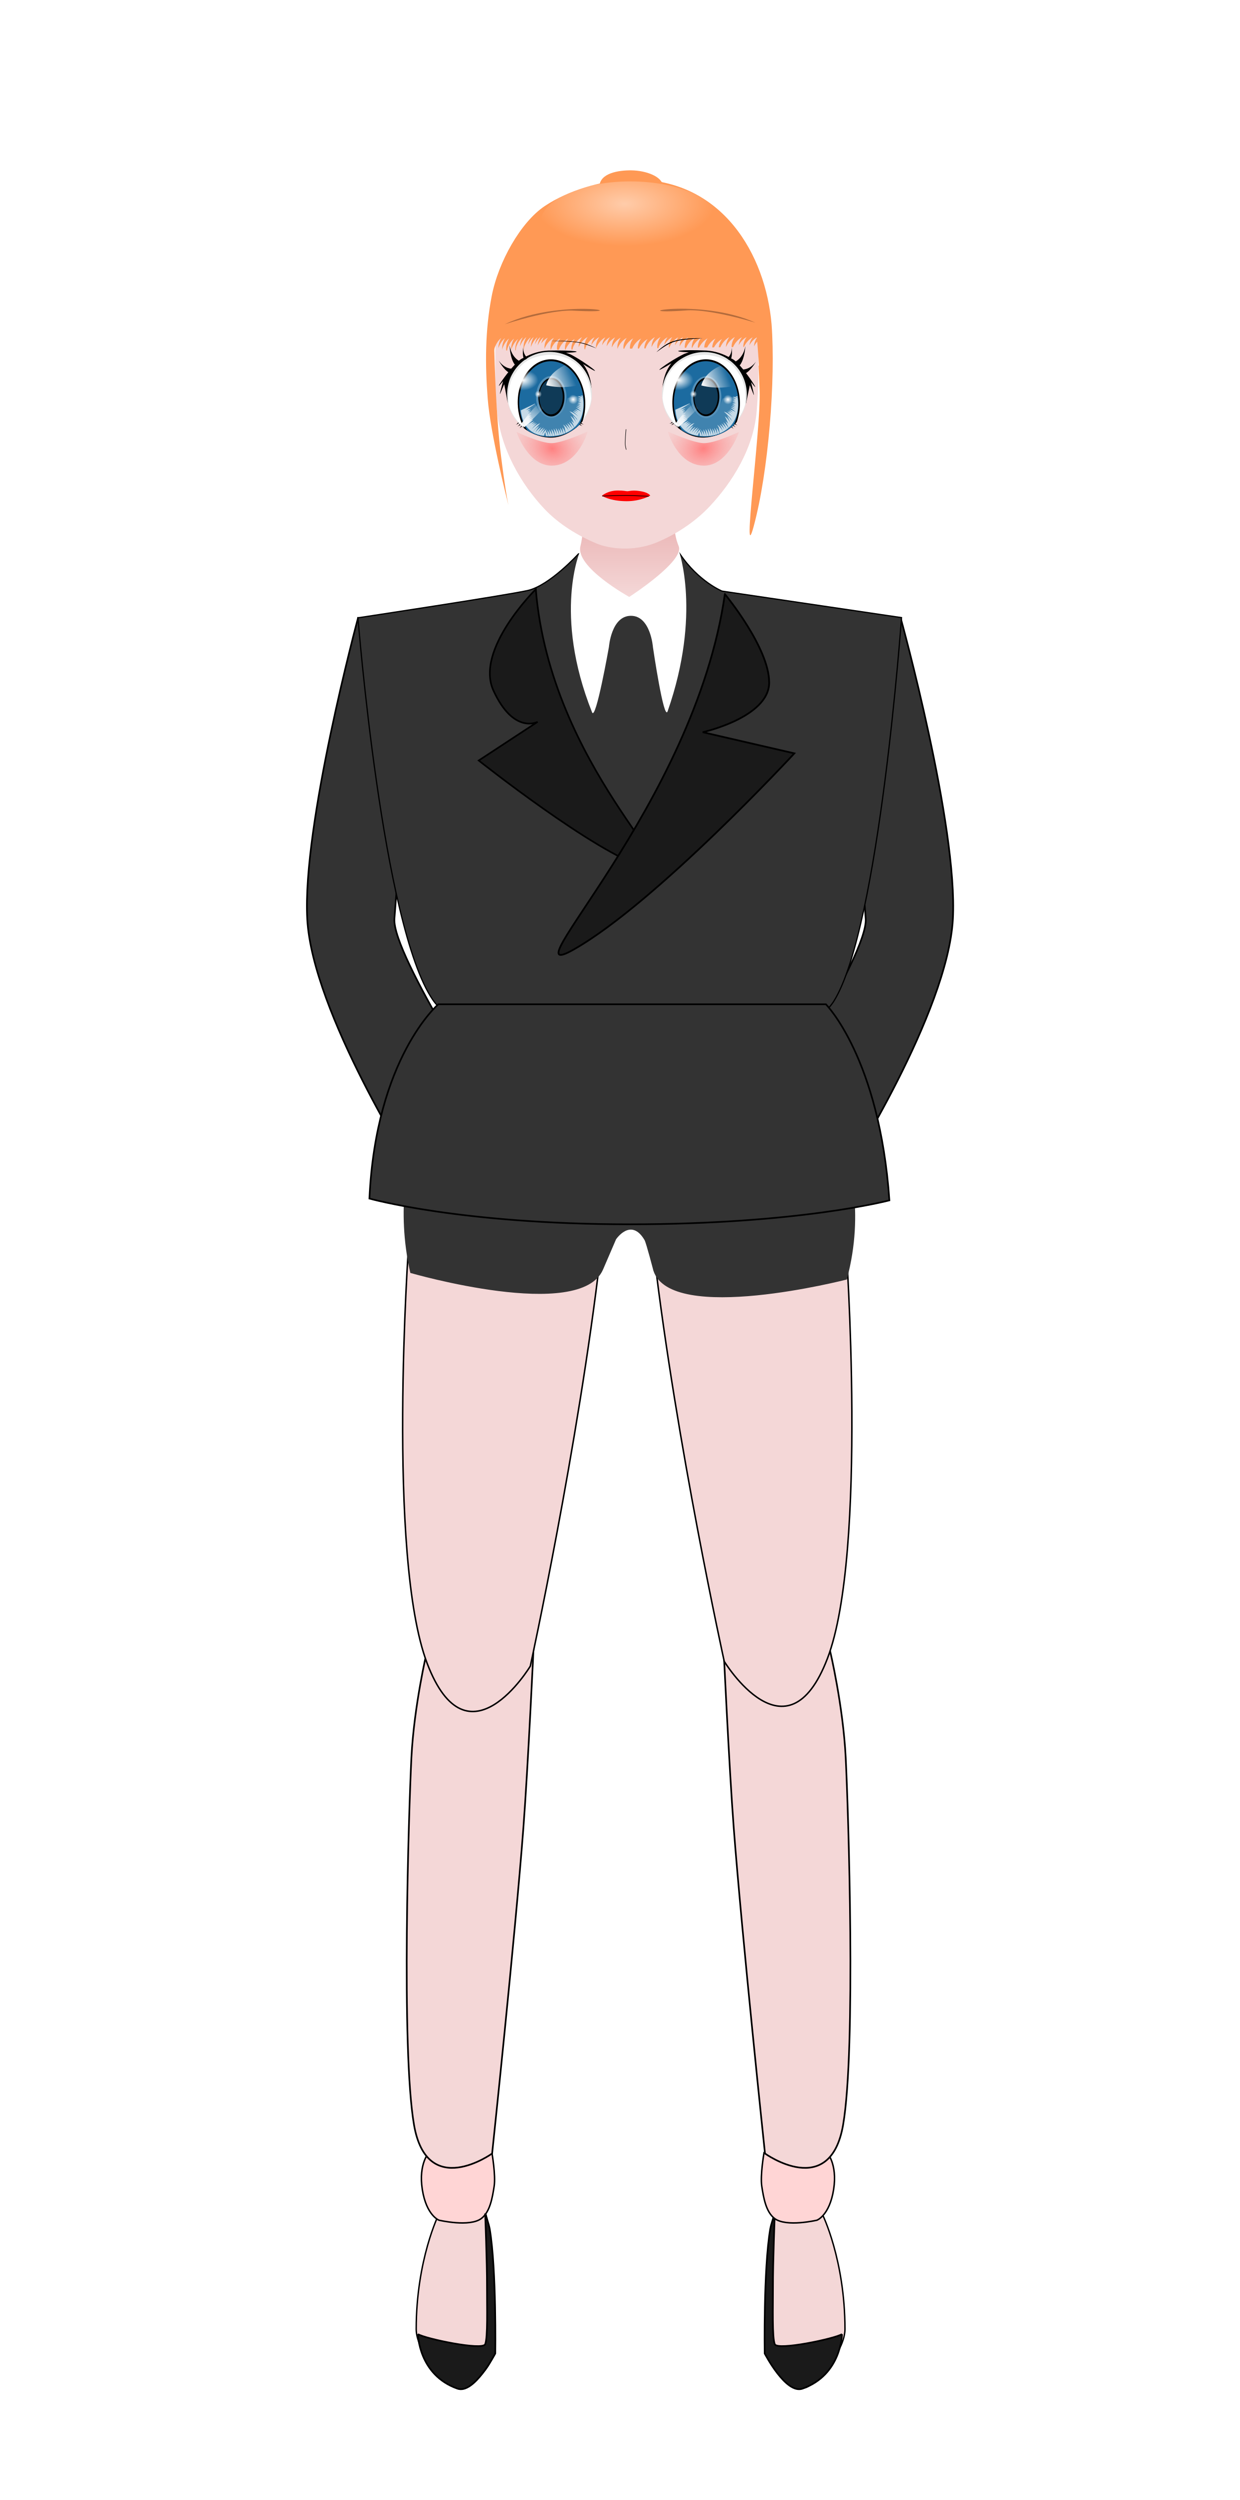 <?xml version="1.0" encoding="UTF-8" standalone="no"?>
<!-- Created with Inkscape (http://www.inkscape.org/) -->

<svg
   xmlns:dc="http://purl.org/dc/elements/1.1/"
   xmlns:cc="http://creativecommons.org/ns#"
   xmlns:rdf="http://www.w3.org/1999/02/22-rdf-syntax-ns#"
   xmlns:svg="http://www.w3.org/2000/svg"
   xmlns="http://www.w3.org/2000/svg"
   xmlns:xlink="http://www.w3.org/1999/xlink"
   xmlns:sodipodi="http://sodipodi.sourceforge.net/DTD/sodipodi-0.dtd"
   xmlns:inkscape="http://www.inkscape.org/namespaces/inkscape"
   width="744.094"
   height="1500"
   id="svg2"
   version="1.1"
   inkscape:version="0.48.4 r9939"
   sodipodi:docname="opensuse-tan.svg">
  <defs
     id="defs4">
    <linearGradient
       id="linearGradient4544">
      <stop
         style="stop-color:#e9afaf;stop-opacity:1;"
         offset="0"
         id="stop4546" />
      <stop
         style="stop-color:#f4d7d7;stop-opacity:1"
         offset="1"
         id="stop4548" />
    </linearGradient>
    <linearGradient
       id="linearGradient4368">
      <stop
         style="stop-color:#ffffff;stop-opacity:1"
         offset="0"
         id="stop4370" />
      <stop
         style="stop-color:#ffffff;stop-opacity:0;"
         offset="1"
         id="stop4372" />
    </linearGradient>
    <linearGradient
       inkscape:collect="always"
       id="linearGradient3171">
      <stop
         style="stop-color:#ffffff;stop-opacity:1;"
         offset="0"
         id="stop3173" />
      <stop
         style="stop-color:#ffffff;stop-opacity:0;"
         offset="1"
         id="stop3175" />
    </linearGradient>
    <linearGradient
       id="linearGradient4717">
      <stop
         style="stop-color:#ff8080;stop-opacity:1"
         offset="0"
         id="stop4719" />
      <stop
         style="stop-color:#f4d7d7;stop-opacity:0;"
         offset="1"
         id="stop4721" />
    </linearGradient>
    <linearGradient
       id="linearGradient4050">
      <stop
         style="stop-color:#ffffff;stop-opacity:1;"
         offset="0"
         id="stop4052" />
      <stop
         style="stop-color:#ffffff;stop-opacity:0;"
         offset="1"
         id="stop4054" />
    </linearGradient>
    <linearGradient
       inkscape:collect="always"
       id="linearGradient4040">
      <stop
         style="stop-color:#ffffff;stop-opacity:1;"
         offset="0"
         id="stop4042" />
      <stop
         style="stop-color:#ffffff;stop-opacity:0;"
         offset="1"
         id="stop4044" />
    </linearGradient>
    <linearGradient
       inkscape:collect="always"
       id="linearGradient4014">
      <stop
         style="stop-color:#ffffff;stop-opacity:1;"
         offset="0"
         id="stop4016" />
      <stop
         style="stop-color:#ffffff;stop-opacity:0;"
         offset="1"
         id="stop4018" />
    </linearGradient>
    <linearGradient
       id="linearGradient3105">
      <stop
         style="stop-color:#ffe0c4;stop-opacity:1;"
         offset="0"
         id="stop3107" />
      <stop
         style="stop-color:#ffe0c4;stop-opacity:0.392;"
         offset="1"
         id="stop3109" />
    </linearGradient>
    <linearGradient
       id="linearGradient3863">
      <stop
         id="stop3865"
         offset="0"
         style="stop-color:#ffffff;stop-opacity:1;" />
      <stop
         style="stop-color:#ffffff;stop-opacity:0.5"
         offset="0.447"
         id="stop3867" />
      <stop
         id="stop3869"
         offset="0.613"
         style="stop-color:#ffffff;stop-opacity:0.325;" />
      <stop
         id="stop3871"
         offset="1"
         style="stop-color:#ffffff;stop-opacity:0.247;" />
    </linearGradient>
    <linearGradient
       id="linearGradient4098">
      <stop
         style="stop-color:#ffffff;stop-opacity:1;"
         offset="0"
         id="stop4100" />
      <stop
         style="stop-color:#ffffff;stop-opacity:0;"
         offset="1"
         id="stop4102" />
    </linearGradient>
    <linearGradient
       id="linearGradient4074">
      <stop
         style="stop-color:#a1caf1;stop-opacity:1;"
         offset="0"
         id="stop4076" />
      <stop
         style="stop-color:#a1caf1;stop-opacity:0;"
         offset="1"
         id="stop4078" />
    </linearGradient>
    <linearGradient
       id="linearGradient3951">
      <stop
         id="stop3953"
         offset="0"
         style="stop-color:#000000;stop-opacity:0;" />
      <stop
         style="stop-color:#000000;stop-opacity:0;"
         offset="0.908"
         id="stop3955" />
      <stop
         id="stop3957"
         offset="1"
         style="stop-color:#000000;stop-opacity:1;" />
    </linearGradient>
    <linearGradient
       id="linearGradient3886">
      <stop
         style="stop-color:#000000;stop-opacity:0;"
         offset="0"
         id="stop3888" />
      <stop
         id="stop3894"
         offset="0.915"
         style="stop-color:#000000;stop-opacity:0;" />
      <stop
         style="stop-color:#000000;stop-opacity:1;"
         offset="1"
         id="stop3890" />
    </linearGradient>
    <linearGradient
       id="linearGradient3850">
      <stop
         style="stop-color:#ffffff;stop-opacity:1;"
         offset="0"
         id="stop3852" />
      <stop
         id="stop3860"
         offset="0.447"
         style="stop-color:#ffffff;stop-opacity:0.8;" />
      <stop
         style="stop-color:#ffffff;stop-opacity:0.325;"
         offset="0.613"
         id="stop3862" />
      <stop
         style="stop-color:#ffffff;stop-opacity:0.247;"
         offset="1"
         id="stop3854" />
    </linearGradient>
    <linearGradient
       id="linearGradient3823">
      <stop
         style="stop-color:#1c6ba0;stop-opacity:1;"
         offset="0"
         id="stop3825" />
      <stop
         style="stop-color:#1f76b1;stop-opacity:1;"
         offset="1"
         id="stop3827" />
    </linearGradient>
    <linearGradient
       id="linearGradient3039">
      <stop
         style="stop-color:#1c6ba0;stop-opacity:1;"
         offset="0"
         id="stop3041" />
      <stop
         style="stop-color:#2cabff;stop-opacity:1;"
         offset="1"
         id="stop3043" />
    </linearGradient>
    <linearGradient
       id="linearGradient3010">
      <stop
         style="stop-color:#165782;stop-opacity:1;"
         offset="0"
         id="stop3012" />
      <stop
         style="stop-color:#1c6ba0;stop-opacity:1;"
         offset="1"
         id="stop3014" />
    </linearGradient>
    <inkscape:perspective
       sodipodi:type="inkscape:persp3d"
       inkscape:vp_x="0 : 526.18109 : 1"
       inkscape:vp_y="0 : 1000 : 0"
       inkscape:vp_z="744.09448 : 526.18109 : 1"
       inkscape:persp3d-origin="372.04724 : 350.78739 : 1"
       id="perspective3857" />
    <linearGradient
       inkscape:collect="always"
       xlink:href="#linearGradient3010"
       id="linearGradient4221"
       gradientUnits="userSpaceOnUse"
       x1="60.709"
       y1="493.192"
       x2="60.709"
       y2="553.044" />
    <linearGradient
       inkscape:collect="always"
       xlink:href="#linearGradient3039"
       id="linearGradient4223"
       gradientUnits="userSpaceOnUse"
       x1="192.5"
       y1="532.02"
       x2="192.5"
       y2="555.632" />
    <linearGradient
       inkscape:collect="always"
       xlink:href="#linearGradient3010"
       id="linearGradient4225"
       gradientUnits="userSpaceOnUse"
       x1="60.709"
       y1="493.192"
       x2="60.709"
       y2="553.044" />
    <linearGradient
       inkscape:collect="always"
       xlink:href="#linearGradient3823"
       id="linearGradient4227"
       gradientUnits="userSpaceOnUse"
       x1="61.974"
       y1="491.784"
       x2="61.974"
       y2="555.548" />
    <radialGradient
       inkscape:collect="always"
       xlink:href="#linearGradient3951"
       id="radialGradient4229"
       gradientUnits="userSpaceOnUse"
       gradientTransform="matrix(0.952,-0.946,0.941,0.947,-507.303,201.694)"
       cx="180.854"
       cy="560.477"
       fx="180.854"
       fy="560.477"
       r="21.104" />
    <radialGradient
       inkscape:collect="always"
       xlink:href="#linearGradient3863"
       id="radialGradient4231"
       gradientUnits="userSpaceOnUse"
       gradientTransform="matrix(1.008,-1.008,0.992,0.992,-524.997,152.095)"
       cx="152.335"
       cy="568.628"
       fx="152.335"
       fy="568.628"
       r="19.891" />
    <radialGradient
       inkscape:collect="always"
       xlink:href="#linearGradient4098"
       id="radialGradient4233"
       gradientUnits="userSpaceOnUse"
       gradientTransform="matrix(1,0,0,0.972,0,14.53)"
       cx="198.044"
       cy="524.005"
       fx="198.044"
       fy="524.005"
       r="16.113" />
    <linearGradient
       inkscape:collect="always"
       xlink:href="#linearGradient3010"
       id="linearGradient4259"
       gradientUnits="userSpaceOnUse"
       x1="60.709"
       y1="493.192"
       x2="60.709"
       y2="553.044" />
    <linearGradient
       inkscape:collect="always"
       xlink:href="#linearGradient3039"
       id="linearGradient4261"
       gradientUnits="userSpaceOnUse"
       x1="192.5"
       y1="532.02"
       x2="192.5"
       y2="555.632" />
    <linearGradient
       inkscape:collect="always"
       xlink:href="#linearGradient3010"
       id="linearGradient4263"
       gradientUnits="userSpaceOnUse"
       x1="60.709"
       y1="493.192"
       x2="60.709"
       y2="553.044" />
    <linearGradient
       inkscape:collect="always"
       xlink:href="#linearGradient3823"
       id="linearGradient4265"
       gradientUnits="userSpaceOnUse"
       x1="61.974"
       y1="491.784"
       x2="61.974"
       y2="555.548" />
    <radialGradient
       inkscape:collect="always"
       xlink:href="#linearGradient3951"
       id="radialGradient4267"
       gradientUnits="userSpaceOnUse"
       gradientTransform="matrix(0.952,-0.946,0.941,0.947,-507.303,201.694)"
       cx="180.854"
       cy="560.477"
       fx="180.854"
       fy="560.477"
       r="21.104" />
    <radialGradient
       inkscape:collect="always"
       xlink:href="#linearGradient3850"
       id="radialGradient4269"
       gradientUnits="userSpaceOnUse"
       gradientTransform="matrix(1.008,-1.008,0.992,0.992,-524.997,152.095)"
       cx="152.335"
       cy="568.628"
       fx="152.335"
       fy="568.628"
       r="19.891" />
    <radialGradient
       inkscape:collect="always"
       xlink:href="#linearGradient4098"
       id="radialGradient4271"
       gradientUnits="userSpaceOnUse"
       gradientTransform="matrix(1,0,0,0.972,0,14.53)"
       cx="198.044"
       cy="524.005"
       fx="198.044"
       fy="524.005"
       r="16.113" />
    <linearGradient
       inkscape:collect="always"
       xlink:href="#linearGradient3010"
       id="linearGradient4297"
       gradientUnits="userSpaceOnUse"
       x1="60.709"
       y1="493.192"
       x2="60.709"
       y2="553.044" />
    <linearGradient
       inkscape:collect="always"
       xlink:href="#linearGradient3039"
       id="linearGradient4299"
       gradientUnits="userSpaceOnUse"
       x1="192.5"
       y1="532.02"
       x2="192.5"
       y2="555.632" />
    <linearGradient
       inkscape:collect="always"
       xlink:href="#linearGradient3010"
       id="linearGradient4301"
       gradientUnits="userSpaceOnUse"
       x1="60.709"
       y1="493.192"
       x2="60.709"
       y2="553.044" />
    <linearGradient
       inkscape:collect="always"
       xlink:href="#linearGradient3823"
       id="linearGradient4303"
       gradientUnits="userSpaceOnUse"
       x1="61.974"
       y1="491.784"
       x2="61.974"
       y2="555.548" />
    <radialGradient
       inkscape:collect="always"
       xlink:href="#linearGradient3951"
       id="radialGradient4305"
       gradientUnits="userSpaceOnUse"
       gradientTransform="matrix(0.952,-0.946,0.941,0.947,-507.303,201.694)"
       cx="180.854"
       cy="560.477"
       fx="180.854"
       fy="560.477"
       r="21.104" />
    <radialGradient
       inkscape:collect="always"
       xlink:href="#linearGradient3850"
       id="radialGradient4307"
       gradientUnits="userSpaceOnUse"
       gradientTransform="matrix(1.008,-1.008,0.992,0.992,-524.997,152.095)"
       cx="152.335"
       cy="568.628"
       fx="152.335"
       fy="568.628"
       r="19.891" />
    <radialGradient
       inkscape:collect="always"
       xlink:href="#linearGradient4098"
       id="radialGradient4309"
       gradientUnits="userSpaceOnUse"
       gradientTransform="matrix(1,0,0,0.972,0,14.53)"
       cx="198.044"
       cy="524.005"
       fx="198.044"
       fy="524.005"
       r="16.113" />
    <radialGradient
       inkscape:collect="always"
       xlink:href="#linearGradient4098"
       id="radialGradient3091"
       gradientUnits="userSpaceOnUse"
       gradientTransform="matrix(1,0,0,0.972,0,14.53)"
       cx="198.044"
       cy="524.005"
       fx="198.044"
       fy="524.005"
       r="16.113" />
    <linearGradient
       inkscape:collect="always"
       xlink:href="#linearGradient3823"
       id="linearGradient3861"
       gradientUnits="userSpaceOnUse"
       x1="61.974"
       y1="491.784"
       x2="61.974"
       y2="555.548" />
    <filter
       inkscape:collect="always"
       id="filter3904"
       color-interpolation-filters="sRGB">
      <feGaussianBlur
         inkscape:collect="always"
         stdDeviation="0.784"
         id="feGaussianBlur3906" />
    </filter>
    <filter
       inkscape:collect="always"
       id="filter4082"
       color-interpolation-filters="sRGB">
      <feGaussianBlur
         inkscape:collect="always"
         stdDeviation="0.526"
         id="feGaussianBlur4084" />
    </filter>
    <filter
       inkscape:collect="always"
       id="filter4106"
       color-interpolation-filters="sRGB">
      <feGaussianBlur
         inkscape:collect="always"
         stdDeviation="0.386"
         id="feGaussianBlur4108" />
    </filter>
    <filter
       inkscape:collect="always"
       id="filter4110"
       color-interpolation-filters="sRGB">
      <feGaussianBlur
         inkscape:collect="always"
         stdDeviation="0.499"
         id="feGaussianBlur4112" />
    </filter>
    <filter
       color-interpolation-filters="sRGB"
       inkscape:collect="always"
       id="filter3904-9">
      <feGaussianBlur
         inkscape:collect="always"
         stdDeviation="0.784"
         id="feGaussianBlur3906-9" />
    </filter>
    <filter
       color-interpolation-filters="sRGB"
       inkscape:collect="always"
       id="filter4106-8">
      <feGaussianBlur
         inkscape:collect="always"
         stdDeviation="0.386"
         id="feGaussianBlur4108-1" />
    </filter>
    <linearGradient
       inkscape:collect="always"
       id="linearGradient4014-6">
      <stop
         style="stop-color:#ffffff;stop-opacity:1;"
         offset="0"
         id="stop4016-9" />
      <stop
         style="stop-color:#ffffff;stop-opacity:0;"
         offset="1"
         id="stop4018-3" />
    </linearGradient>
    <filter
       color-interpolation-filters="sRGB"
       inkscape:collect="always"
       id="filter4082-6">
      <feGaussianBlur
         inkscape:collect="always"
         stdDeviation="0.526"
         id="feGaussianBlur4084-0" />
    </filter>
    <linearGradient
       inkscape:collect="always"
       id="linearGradient4040-8">
      <stop
         style="stop-color:#ffffff;stop-opacity:1;"
         offset="0"
         id="stop4042-5" />
      <stop
         style="stop-color:#ffffff;stop-opacity:0;"
         offset="1"
         id="stop4044-6" />
    </linearGradient>
    <filter
       color-interpolation-filters="sRGB"
       inkscape:collect="always"
       id="filter4110-5">
      <feGaussianBlur
         inkscape:collect="always"
         stdDeviation="0.499"
         id="feGaussianBlur4112-2" />
    </filter>
    <linearGradient
       id="linearGradient4050-6">
      <stop
         style="stop-color:#ffffff;stop-opacity:1;"
         offset="0"
         id="stop4052-6" />
      <stop
         style="stop-color:#ffffff;stop-opacity:0;"
         offset="1"
         id="stop4054-4" />
    </linearGradient>
    <linearGradient
       id="linearGradient4384">
      <stop
         style="stop-color:#ffffff;stop-opacity:1;"
         offset="0"
         id="stop4386" />
      <stop
         style="stop-color:#ffffff;stop-opacity:0;"
         offset="1"
         id="stop4388" />
    </linearGradient>
    <radialGradient
       inkscape:collect="always"
       xlink:href="#linearGradient4050-6"
       id="radialGradient4222-8"
       gradientUnits="userSpaceOnUse"
       cx="293.75"
       cy="213.362"
       fx="293.75"
       fy="213.362"
       r="5.5" />
    <linearGradient
       id="linearGradient4391">
      <stop
         style="stop-color:#ffffff;stop-opacity:1;"
         offset="0"
         id="stop4393" />
      <stop
         style="stop-color:#ffffff;stop-opacity:0;"
         offset="1"
         id="stop4395" />
    </linearGradient>
    <radialGradient
       inkscape:collect="always"
       xlink:href="#linearGradient4050-6"
       id="radialGradient4625"
       gradientUnits="userSpaceOnUse"
       cx="293.75"
       cy="213.362"
       fx="293.75"
       fy="213.362"
       r="5.5" />
    <radialGradient
       inkscape:collect="always"
       xlink:href="#linearGradient4050-6"
       id="radialGradient4627"
       gradientUnits="userSpaceOnUse"
       cx="293.75"
       cy="213.362"
       fx="293.75"
       fy="213.362"
       r="5.5" />
    <radialGradient
       inkscape:collect="always"
       xlink:href="#linearGradient4050-6"
       id="radialGradient4629"
       gradientUnits="userSpaceOnUse"
       cx="293.75"
       cy="213.362"
       fx="293.75"
       fy="213.362"
       r="5.5" />
    <linearGradient
       inkscape:collect="always"
       xlink:href="#linearGradient4040-8"
       id="linearGradient4631"
       gradientUnits="userSpaceOnUse"
       x1="296.938"
       y1="188.512"
       x2="310.911"
       y2="173.262" />
    <linearGradient
       inkscape:collect="always"
       xlink:href="#linearGradient4014-6"
       id="linearGradient4633"
       gradientUnits="userSpaceOnUse"
       x1="315.905"
       y1="158.353"
       x2="335.52"
       y2="151.459" />
    <radialGradient
       inkscape:collect="always"
       xlink:href="#linearGradient4050"
       id="radialGradient4635"
       gradientUnits="userSpaceOnUse"
       cx="293.75"
       cy="213.362"
       fx="293.75"
       fy="213.362"
       r="5.5" />
    <radialGradient
       inkscape:collect="always"
       xlink:href="#linearGradient4050"
       id="radialGradient4637"
       gradientUnits="userSpaceOnUse"
       cx="293.75"
       cy="213.362"
       fx="293.75"
       fy="213.362"
       r="5.5" />
    <radialGradient
       inkscape:collect="always"
       xlink:href="#linearGradient4050"
       id="radialGradient4639"
       gradientUnits="userSpaceOnUse"
       cx="293.75"
       cy="213.362"
       fx="293.75"
       fy="213.362"
       r="5.5" />
    <linearGradient
       inkscape:collect="always"
       xlink:href="#linearGradient4040"
       id="linearGradient4641"
       gradientUnits="userSpaceOnUse"
       x1="296.938"
       y1="188.512"
       x2="310.911"
       y2="173.262" />
    <linearGradient
       inkscape:collect="always"
       xlink:href="#linearGradient4014"
       id="linearGradient4643"
       gradientUnits="userSpaceOnUse"
       x1="315.905"
       y1="158.353"
       x2="335.52"
       y2="151.459" />
    <radialGradient
       inkscape:collect="always"
       xlink:href="#linearGradient4717"
       id="radialGradient4723"
       cx="319.612"
       cy="212.144"
       fx="319.612"
       fy="212.144"
       r="31.643"
       gradientTransform="matrix(-0.406,1.078,-1.351,-0.508,735.878,55.327)"
       gradientUnits="userSpaceOnUse" />
    <filter
       inkscape:collect="always"
       id="filter4751"
       x="-0.355"
       width="1.711"
       y="-0.74"
       height="2.479"
       color-interpolation-filters="sRGB">
      <feGaussianBlur
         inkscape:collect="always"
         stdDeviation="7.955"
         id="feGaussianBlur4753" />
    </filter>
    <radialGradient
       inkscape:collect="always"
       xlink:href="#linearGradient4717"
       id="radialGradient4757"
       gradientUnits="userSpaceOnUse"
       gradientTransform="matrix(-0.406,1.078,-1.351,-0.508,735.878,-24.673)"
       cx="319.612"
       cy="212.144"
       fx="319.612"
       fy="212.144"
       r="31.643" />
    <radialGradient
       inkscape:collect="always"
       xlink:href="#linearGradient3171"
       id="radialGradient3947"
       cx="376.269"
       cy="103.753"
       fx="376.269"
       fy="103.753"
       r="52.5"
       gradientTransform="matrix(1,0,0,0.61,0,50.122)"
       gradientUnits="userSpaceOnUse" />
    <linearGradient
       inkscape:collect="always"
       xlink:href="#linearGradient4368"
       id="linearGradient4374"
       x1="272.544"
       y1="176.626"
       x2="484.15"
       y2="176.626"
       gradientUnits="userSpaceOnUse" />
    <filter
       inkscape:collect="always"
       id="filter4447"
       color-interpolation-filters="sRGB">
      <feGaussianBlur
         inkscape:collect="always"
         stdDeviation="0.222"
         id="feGaussianBlur4449" />
    </filter>
    <linearGradient
       inkscape:collect="always"
       xlink:href="#linearGradient4544"
       id="linearGradient4550"
       x1="374.546"
       y1="360.723"
       x2="374.546"
       y2="424.805"
       gradientUnits="userSpaceOnUse"
       gradientTransform="matrix(1,0,0,0.803,0,-431.234)" />
  </defs>
  <sodipodi:namedview
     id="base"
     pagecolor="#999999"
     bordercolor="#666666"
     borderopacity="1.0"
     inkscape:pageopacity="1"
     inkscape:pageshadow="2"
     inkscape:zoom="1.28"
     inkscape:cx="449.15555"
     inkscape:cy="236.47055"
     inkscape:document-units="px"
     inkscape:current-layer="layer1"
     showgrid="false"
     showguides="true"
     inkscape:guide-bbox="true"
     inkscape:window-width="1024"
     inkscape:window-height="718"
     inkscape:window-x="-2"
     inkscape:window-y="-3"
     inkscape:window-maximized="1" />
  <g
     inkscape:label="Layer 1"
     inkscape:groupmode="layer"
     id="layer1"
     transform="translate(0,447.638)">
    <path
       sodipodi:nodetypes="csccscc"
       inkscape:connector-curvature="0"
       id="path4618"
       d="m 540.519,-76.639 c 0,0 34.403,124.314 31.278,180.564 -3.125,56.25 -64.062,151.562 -64.062,151.562 l -51.562,-31.25 c 0,0 64.886,-98.87 63.321,-120.597 -1.956,-27.157 -7.461,-84.872 -7.071,-84.091 -2.786,-20.493 -4.255,-96.189 28.097,-96.189 z"
       style="fill:#333333;stroke:#000000;stroke-width:1px;stroke-linecap:butt;stroke-linejoin:miter;stroke-opacity:1" />
    <path
       style="fill:#333333;stroke:#000000;stroke-width:1px;stroke-linecap:butt;stroke-linejoin:miter;stroke-opacity:1"
       d="m 214.872,370.703 c 0,0 -33.622,124.609 -30.497,180.859 3.125,56.25 64.062,151.562 64.062,151.562 L 300,671.875 c 0,0 -64.886,-98.87 -63.321,-120.597 1.956,-27.157 7.461,-84.872 7.071,-84.091 2.786,-20.493 3.473,-96.484 -28.878,-96.484 z"
       id="path4616"
       inkscape:connector-curvature="0"
       transform="translate(0,-447.638)"
       sodipodi:nodetypes="csccscc" />
    <path
       style="fill:#f4d7d7;stroke:#000000;stroke-width:0.841px;stroke-linecap:butt;stroke-linejoin:miter;stroke-opacity:1"
       d="m 263.287,881.066 c 0,0 -13.536,27.274 -13.536,68.886 1e-5,12.02 14.077,28.715 21.938,34.212 7.935,5.548 22.504,-10.447 24.272,-18.955 3.267,-15.719 -1.867,-67.961 -1.867,-71.66 0,-3.699 -4.668,-20.805 -4.668,-20.805 z"
       id="path4608"
       inkscape:connector-curvature="0"
       sodipodi:nodetypes="csssscc" />
    <path
       style="fill:#ffd5d5;stroke:#000000;stroke-width:0.892px;stroke-linecap:butt;stroke-linejoin:miter;stroke-opacity:1"
       d="m 257.623,843.61 c 0,0 -6.678,6.907 -4.206,22.544 2.473,15.636 9.997,18.406 9.997,18.406 0,0 18.403,4.335 25.448,-1.032 5.164,-3.934 6.59,-12.346 7.666,-19.293 1.028,-6.641 -1.349,-20.171 -1.349,-20.171 z"
       id="path4604"
       inkscape:connector-curvature="0"
       sodipodi:nodetypes="cscaacc" />
    <path
       style="fill:#f4d7d7;stroke:#000000;stroke-width:1px;stroke-linecap:butt;stroke-linejoin:miter;stroke-opacity:1"
       d="m 256.25,990.625 c 0,0 -7.812,32.812 -9.375,64.062 -1.562,31.25 -6.25,175 1.562,220.312 7.812,45.312 46.875,17.188 46.875,17.188 0,0 13.785,-130.098 18.75,-195.312 2.812,-36.931 6.25,-110.938 6.25,-110.938 z"
       id="path4600"
       inkscape:connector-curvature="0"
       transform="translate(0,-447.638)"
       sodipodi:nodetypes="csscacc" />
    <path
       style="fill:#f4d7d7;stroke:#000000;stroke-width:0.899px;stroke-linecap:butt;stroke-linejoin:miter;stroke-opacity:1"
       d="m 245.23,298.956 c 0,0 -13.27,187.199 11.058,251.381 24.327,64.182 61.924,1.783 61.924,1.783 0,0 28.751,-131.93 42.02,-246.033 13.27,-114.102 -115.002,-7.131 -115.002,-7.131 z"
       id="path4596"
       inkscape:connector-curvature="0" />
    <path
       sodipodi:nodetypes="csssscc"
       inkscape:connector-curvature="0"
       id="path4610"
       d="m 493.512,881.066 c 0,0 13.536,27.274 13.536,68.886 -1e-5,12.02 -14.077,28.715 -21.938,34.212 -7.935,5.548 -22.504,-10.447 -24.272,-18.955 -3.267,-15.719 1.867,-67.961 1.867,-71.66 0,-3.699 4.668,-20.805 4.668,-20.805 z"
       style="fill:#f4d7d7;stroke:#000000;stroke-width:0.841px;stroke-linecap:butt;stroke-linejoin:miter;stroke-opacity:1" />
    <path
       sodipodi:nodetypes="cscacasc"
       inkscape:connector-curvature="0"
       id="path4614"
       d="m 505.265,952.925 c 0,0 -0.263,24.453 -23.721,32.721 -9.983,3.519 -22.683,-21.12 -22.683,-21.12 0,0 -0.778,-50.033 3.315,-74.578 0.537,-3.219 2.762,-9.391 2.762,-9.391 0,0 -1.158,29.458 -1.105,44.194 0.041,11.423 -0.552,30.384 1.105,34.251 1.657,3.867 35.908,-3.315 40.327,-6.077 z"
       style="fill:#1a1a1a;stroke:#000000;stroke-width:1px;stroke-linecap:butt;stroke-linejoin:miter;stroke-opacity:1" />
    <path
       sodipodi:nodetypes="cscaacc"
       inkscape:connector-curvature="0"
       id="path4606"
       d="m 496.032,843.61 c 0,0 6.678,6.907 4.206,22.544 -2.473,15.636 -9.997,18.406 -9.997,18.406 0,0 -18.403,4.335 -25.448,-1.032 -5.164,-3.934 -6.59,-12.346 -7.666,-19.293 -1.028,-6.641 1.349,-20.171 1.349,-20.171 z"
       style="fill:#ffd5d5;stroke:#000000;stroke-width:0.892px;stroke-linecap:butt;stroke-linejoin:miter;stroke-opacity:1" />
    <path
       sodipodi:nodetypes="csscacc"
       inkscape:connector-curvature="0"
       id="path4602"
       d="m 498.113,542.987 c 0,0 7.812,32.812 9.375,64.062 1.562,31.25 6.25,175 -1.562,220.312 -7.812,45.312 -46.875,17.188 -46.875,17.188 0,0 -13.785,-130.098 -18.75,-195.312 -2.812,-36.931 -6.25,-110.938 -6.25,-110.938 z"
       style="fill:#f4d7d7;stroke:#000000;stroke-width:1px;stroke-linecap:butt;stroke-linejoin:miter;stroke-opacity:1" />
    <path
       inkscape:connector-curvature="0"
       id="path4598"
       d="m 507.585,298.518 c 0,0 13.27,185.406 -11.058,248.974 -24.328,63.568 -61.927,1.766 -61.927,1.766 0,0 -28.752,-130.667 -42.022,-243.676 -13.27,-113.009 115.006,-7.063 115.006,-7.063 z"
       style="fill:#f4d7d7;stroke:#000000;stroke-width:0.894px;stroke-linecap:butt;stroke-linejoin:miter;stroke-opacity:1" />
    <path
       style="fill:#333333;stroke:#000000;stroke-width:0.74px;stroke-linecap:butt;stroke-linejoin:miter;stroke-opacity:1"
       d="m 347.083,-115.243 c 0,0 -17.288,18.973 -30.382,21.924 -13.094,2.951 -101.894,16.385 -101.894,16.385 0,0 14.59,185.105 44.891,229.228 30.302,44.123 213.532,44.782 240.808,0.588 27.268,-44.181 40.467,-229.932 40.467,-229.932 L 433.29,-92.949 c 0,0 -14.107,-5.709 -25.321,-22.373 -9.181,-13.644 -60.885,0.079 -60.885,0.079 z"
       id="path4564"
       inkscape:connector-curvature="0"
       sodipodi:nodetypes="cscssccsc" />
    <path
       style="fill:#ffffff;stroke:none"
       d="m 348.194,-117.273 c 0,0 -16.523,37.764 7.092,97.061 2.208,5.545 10.127,-39.303 10.127,-39.303 0,0 1.382,-18.621 13.202,-18.621 11.82,0 13.202,18.826 13.202,18.826 0,0 6.564,44.914 8.817,38.452 20.43,-58.573 6.675,-96.532 6.675,-96.532 -32.978,-6.937 -59.116,0.116 -59.116,0.116 z"
       id="path4554"
       inkscape:connector-curvature="0"
       sodipodi:nodetypes="cscscssc" />
    <path
       style="fill:url(#linearGradient4550);fill-opacity:1;stroke:none"
       d="m 348.295,-143.388 c 0,0 3.125,10.974 0,23.516 -3.125,12.542 29.297,30.414 29.297,30.414 0,0 33.317,-21.464 29.688,-30.414 -5.469,-13.482 -0.391,-23.516 -0.391,-23.516 z"
       id="path4540"
       inkscape:connector-curvature="0"
       sodipodi:nodetypes="cscscc" />
    <g
       id="g4451"
       transform="matrix(0.796,0,0,0.796,76.929,-411.043)">
      <path
         sodipodi:nodetypes="sssssssssssss"
         inkscape:connector-curvature="0"
         id="path2989"
         d="m 320.4,146.845 c -13.068,6.712 -22.565,18.345 -29.795,29.963 -7.986,12.833 -13.899,27.475 -13.899,42.094 0,24.104 -0.504,26.655 1.332,45.192 2.828,28.555 18.307,55.106 35.731,73.56 10.51,11.131 24.768,20.089 39.727,26.249 8.348,3.437 26.797,6.503 44.881,-0.964 14.951,-6.174 29.188,-15.76 39.698,-26.891 17.424,-18.454 33.536,-44.33 35.731,-72.275 1.613,-20.542 1.332,-25.538 1.332,-44.871 0,-14.619 -5.913,-29.262 -13.899,-42.094 -7.23,-11.617 -16.624,-23.361 -29.766,-29.963 -32.471,-16.312 -78.225,-16.871 -111.072,-5e-5 z"
         style="fill:#f4d7d7;fill-opacity:1;stroke:none" />
      <path
         sodipodi:nodetypes="cscc"
         inkscape:connector-curvature="0"
         id="path3095"
         d="m 294.706,276.817 c 0,0 1.46,-0.513 2.076,-1.335 0.337,-0.451 -0.556,-0.552 -0.556,-0.552 0,0 -0.083,1.166 -1.52,1.887 z"
         style="fill:#000000;stroke:none" />
      <path
         sodipodi:nodetypes="cccccssccccc"
         inkscape:connector-curvature="0"
         id="path3072"
         d="m 316.708,218.271 c -6.068,0.265 -12.499,1.959 -18.945,5.643 -6.953,2.182 -25.796,30.81 -15.17,17.428 -3.54,13.579 -3.038,11.36 0.891,2.315 l 2.635,14.138 c 0,0 -1.918,-22.112 11.259,-30.46 11.333,-7.179 25.001,-9.687 37.684,-2.586 5.642,3.159 11.501,9.367 14.19,22.065 -0.066,-3.263 -1.138,-11.628 -6.31,-18.329 19.681,12.512 2.574,-1.128 -9.407,-7.28 -1.14,-0.46 -2.308,-0.893 -3.513,-1.257 16.335,-0.552 5.776,-2.074 -13.314,-1.677 z"
         style="fill:#000000;stroke:none" />
      <path
         transform="matrix(0.999,-0.034,0.034,0.999,-18.508,94.021)"
         d="m 362.746,168.655 c 0,17.671 -14.325,31.997 -31.997,31.997 -17.671,0 -31.997,-14.325 -31.997,-31.997 0,-17.671 14.325,-31.997 31.997,-31.997 17.671,0 31.997,14.325 31.997,31.997 z"
         sodipodi:ry="31.996582"
         sodipodi:rx="31.996582"
         sodipodi:cy="168.65549"
         sodipodi:cx="330.74921"
         id="path3083"
         style="fill:#e6e6e6;fill-opacity:1;stroke:none"
         sodipodi:type="arc" />
      <path
         sodipodi:nodetypes="cscc"
         inkscape:connector-curvature="0"
         id="path3084"
         d="m 287.533,214.303 c 0,0 0.16,9.212 3.654,14.232 1.916,2.752 4.16,-2.105 4.16,-2.105 0,0 -6.436,-2.654 -7.814,-12.127 z"
         style="fill:#000000;stroke:none" />
      <path
         style="fill:#000000;stroke:none"
         d="m 279.331,225.86 c 0,0 3.514,6.768 7.953,9.201 2.434,1.334 2.307,-3.093 2.307,-3.093 0,0 -5.748,0.406 -10.261,-6.107 z"
         id="path3086"
         inkscape:connector-curvature="0"
         sodipodi:nodetypes="cscc" />
      <path
         style="fill:#000000;stroke:none"
         d="m 297.864,215.753 c 0,0 -1.015,5.406 0.424,8.761 0.789,1.84 2.686,-0.73 2.686,-0.73 0,0 -3.444,-2.326 -3.11,-8.031 z"
         id="path3088"
         inkscape:connector-curvature="0"
         sodipodi:nodetypes="cscc" />
      <path
         style="fill:#000000;stroke:none"
         d="m 293.264,275.503 c 0,0 1.503,-0.367 2.196,-1.125 0.38,-0.416 -0.499,-0.604 -0.499,-0.604 0,0 -0.197,1.153 -1.698,1.729 z"
         id="path3097"
         inkscape:connector-curvature="0"
         sodipodi:nodetypes="cscc" />
      <path
         sodipodi:nodetypes="cscc"
         inkscape:connector-curvature="0"
         id="path3099"
         d="m 291.98,274.153 c 0,0 1.524,-0.267 2.266,-0.978 0.407,-0.39 -0.458,-0.635 -0.458,-0.635 0,0 -0.272,1.137 -1.808,1.613 z"
         style="fill:#000000;stroke:none" />
      <path
         sodipodi:nodetypes="cscc"
         inkscape:connector-curvature="0"
         id="path3101"
         d="m 342.55,275.165 c 0,0 -1.525,-0.265 -2.267,-0.974 -0.407,-0.389 0.457,-0.636 0.457,-0.636 0,0 0.274,1.137 1.81,1.61 z"
         style="fill:#000000;stroke:none" />
      <path
         style="fill:#000000;stroke:none"
         d="m 343.706,273.917 c 0,0 -1.547,0.028 -2.411,-0.528 -0.473,-0.305 0.328,-0.711 0.328,-0.711 0,0 0.484,1.064 2.082,1.239 z"
         id="path3103"
         inkscape:connector-curvature="0"
         sodipodi:nodetypes="cscc" />
      <path
         sodipodi:nodetypes="cccscc"
         inkscape:connector-curvature="0"
         id="path3113"
         d="m 316.862,221.507 c -16.351,1.355 -21.206,7.794 -25.888,15.177 -5.95,9.786 -4.138,21.902 -4.138,21.902 3.579,14.073 16.614,24.253 31.801,23.74 15.814,-0.534 28.525,-12.491 30.407,-27.629 -0.815,-24.137 -16.136,-33.277 -32.182,-33.19 z"
         style="fill:#ffffff;fill-opacity:1;stroke:none" />
      <path
         sodipodi:nodetypes="cscsc"
         inkscape:connector-curvature="0"
         id="path3093"
         d="m 295.468,274.445 c 0,0 10.536,9.333 23.82,8.884 12.104,-0.409 21.611,-9.856 21.611,-9.856 0,0 -9.163,10.038 -21.411,10.452 -13.978,0.472 -24.125,-9.591 -24.019,-9.48 z"
         style="fill:#000000;stroke:none" />
      <path
         id="path3122"
         d="m 317.995,224.888 c -14.065,0.475 -24.956,15.626 -24.339,33.872 0.23,6.816 2.028,13.113 4.932,18.281 5.625,4.211 12.657,6.608 20.226,6.352 9.572,-0.323 18.015,-4.818 23.65,-11.68 1.519,-4.452 2.276,-9.443 2.1,-14.673 -0.616,-18.247 -12.505,-32.628 -26.569,-32.153 z"
         style="fill:#000000;fill-opacity:1;stroke:none"
         inkscape:connector-curvature="0" />
      <path
         id="path3125"
         d="m 318.044,226.324 c -13.444,0.454 -23.852,14.956 -23.263,32.398 0.259,7.665 2.617,14.635 6.303,19.986 5.156,3.154 11.239,4.905 17.731,4.685 8.359,-0.282 15.869,-3.753 21.389,-9.196 2.249,-4.984 3.448,-10.87 3.236,-17.119 -0.589,-17.441 -11.953,-31.208 -25.396,-30.754 z"
         style="fill:#1c6ba0;fill-opacity:1;stroke:none"
         inkscape:connector-curvature="0" />
      <path
         transform="matrix(0.913,0.008,-0.007,0.831,27.496,108.608)"
         d="m 333.047,170.954 c 0,10.544 -5.619,19.092 -12.551,19.092 -6.932,0 -12.551,-8.548 -12.551,-19.092 0,-10.544 5.619,-19.092 12.551,-19.092 6.932,0 12.551,8.548 12.551,19.092 z"
         sodipodi:ry="19.091883"
         sodipodi:rx="12.551146"
         sodipodi:cy="170.95357"
         sodipodi:cx="320.49615"
         id="path3902"
         style="opacity:0.5;fill:#ffffff;fill-opacity:1;stroke:none;filter:url(#filter3904)"
         sodipodi:type="arc" />
      <path
         transform="matrix(0.857,0.008,-0.007,0.831,47.082,108.928)"
         d="m 330.219,170.777 c 0,9.665 -5.144,17.501 -11.49,17.501 -6.346,0 -11.49,-7.835 -11.49,-17.501 0,-9.665 5.144,-17.501 11.49,-17.501 6.346,0 11.49,7.835 11.49,17.501 z"
         sodipodi:ry="17.500893"
         sodipodi:rx="11.490485"
         sodipodi:cy="170.77679"
         sodipodi:cx="318.72839"
         id="path3932"
         style="fill:#000000;fill-opacity:1;stroke:none"
         sodipodi:type="arc" />
      <path
         sodipodi:type="arc"
         style="fill:#0f3a57;fill-opacity:1;stroke:none"
         id="path3934"
         sodipodi:cx="318.72839"
         sodipodi:cy="170.77679"
         sodipodi:rx="11.490485"
         sodipodi:ry="17.500893"
         d="m 330.219,170.777 c 0,9.665 -5.144,17.501 -11.49,17.501 -6.346,0 -11.49,-7.835 -11.49,-17.501 0,-9.665 5.144,-17.501 11.49,-17.501 6.346,0 11.49,7.835 11.49,17.501 z"
         transform="matrix(0.77,0.007,-0.007,0.747,74.546,123.512)" />
      <path
         transform="matrix(0.999,-0.034,0.034,0.999,-5.327,96.76)"
         sodipodi:nodetypes="ccsccac"
         inkscape:connector-curvature="0"
         id="path3936"
         d="m 306.354,171.926 -11.049,4.773 c 1.017,14.312 9.412,20.747 23.865,20.153 12.156,-0.5 26.134,-8.349 23.069,-29.787 l -11.049,1.591 c -2.725,8.531 -5.673,14.066 -11.932,14.584 -5.701,0.472 -8.87,-3.311 -12.905,-11.314 z"
         style="opacity:0.4;fill:#ffffff;stroke:none;filter:url(#filter4106)" />
      <path
         inkscape:connector-curvature="0"
         id="path3942"
         d="m 342.617,252.166 -1.523,0.27 c 0.565,0.333 1.112,0.631 1.722,1.005 -0.063,-0.423 -0.122,-0.841 -0.199,-1.275 z m -3.201,0.577 -0.343,0.043 c 0.319,0.179 1.238,0.64 2.839,1.655 -0.59,-0.175 -1.164,-0.289 -1.731,-0.348 -2.046,-0.214 -1.721,-0.489 1.105,1.245 -0.37,-0.087 -0.713,-0.177 -1.07,-0.214 -0.759,-0.08 -1.217,-0.157 -1.318,-0.143 0.015,0.074 0.783,0.417 2.328,1.36 -0.394,-0.096 -0.784,-0.171 -1.164,-0.211 -2.134,-0.223 -1.653,-0.482 1.521,1.512 -0.415,-0.103 -0.827,-0.167 -1.226,-0.209 -1.918,-0.201 -1.7,-0.45 0.657,0.947 -0.333,-0.094 -0.654,-0.197 -0.978,-0.248 -2.074,-0.33 -1.654,-0.557 1.237,1.459 -0.494,-0.164 -1.003,-0.312 -1.483,-0.388 -2.113,-0.336 -1.611,-0.563 1.429,1.578 -0.672,-0.256 -1.364,-0.453 -2.02,-0.557 -2.28,-0.362 -1.53,-0.628 2.198,2.115 -0.822,-0.439 -1.671,-0.803 -2.504,-1.01 -2.385,-0.591 -1.417,-0.794 2.662,2.912 -1.048,-0.628 -2.22,-1.206 -3.333,-1.482 -2.084,-0.516 -1.564,-0.681 1.309,1.738 -0.748,-0.383 -1.501,-0.739 -2.251,-0.925 -2.167,-0.537 -1.524,-0.703 1.664,2.039 -0.844,-0.558 -1.755,-1.053 -2.641,-1.349 -0.737,-0.246 -1.122,-0.404 -1.202,-0.397 0.127,0.185 1.452,1.178 3.847,3.747 0.027,0.054 0.072,0.128 0.1,0.184 -1.228,-1.087 -3.182,-2.653 -5.114,-3.298 -2.647,-0.884 -1.03,-0.941 4.108,4.989 0.227,0.476 0.478,1.022 0.743,1.632 -0.728,-1.078 -1.599,-2.213 -2.571,-2.977 -1.982,-1.56 -0.863,-1.226 1.456,4.235 -0.81,-1.33 -1.934,-2.932 -3.197,-3.926 -2.043,-1.607 -0.806,-1.21 1.662,4.759 -0.364,-0.402 -0.734,-0.775 -1.131,-1.087 -0.631,-0.497 -0.958,-0.786 -1.028,-0.81 -0.147,-0.049 0.881,1.365 2.419,4.952 4.985,-4.618 8.01,-11.947 6.423,-22.761 -0.866,-0.314 -1.775,-0.574 -2.618,-0.662 -0.386,-0.04 -0.573,-0.069 -0.785,-0.099 z m -32.52,5.507 -10.865,5.12 c 0.834,7.937 3.862,13.363 8.872,16.429 5.236,-7.157 7.179,-7.326 4.48,-6.217 -2.144,0.881 -4.304,3.002 -5.364,4.121 4.062,-5.158 5.405,-5.191 2.985,-4.197 -0.864,0.355 -1.739,0.911 -2.544,1.524 2.996,-2.95 3.648,-2.828 1.522,-2.146 -0.736,0.236 -1.464,0.642 -2.184,1.074 2.704,-2.607 3.233,-2.478 1.189,-1.822 -1.093,0.35 -2.223,1.007 -3.226,1.704 3.819,-3.973 4.799,-3.835 2.46,-3.085 -0.818,0.262 -1.64,0.683 -2.43,1.176 3.534,-2.987 4.301,-2.773 2.05,-2.258 -0.647,0.148 -1.324,0.391 -1.978,0.692 2.889,-2.341 3.405,-2.148 1.319,-1.67 -0.473,0.108 -0.971,0.29 -1.453,0.487 2.748,-2.206 3.184,-2.008 1.136,-1.539 -0.319,0.073 -0.633,0.197 -0.959,0.314 2.257,-1.553 2.493,-1.319 0.592,-0.989 -0.396,0.069 -0.803,0.16 -1.21,0.291 3.032,-2.204 3.529,-1.978 1.415,-1.611 -0.376,0.065 -0.761,0.167 -1.147,0.289 1.396,-0.987 2.114,-1.408 2.2,-1.513 -0.102,-0.007 -0.522,0.1 -1.274,0.231 -0.354,0.061 -0.69,0.174 -1.053,0.286 2.703,-1.92 3.045,-1.668 1.019,-1.316 -0.562,0.098 -1.127,0.249 -1.704,0.464 3.161,-2.317 3.746,-2.084 1.599,-1.711 -0.873,0.151 -1.815,0.477 -2.691,0.873 3.677,-2.616 6.663,-4.397 7.274,-4.967 -0.007,-0.013 -0.025,-0.017 -0.032,-0.03 z m 25.513,13.834 c -0.149,-0.024 0.895,1.367 2.522,5.23 -0.786,-1.242 -1.789,-2.658 -2.934,-3.559 -1.933,-1.521 -0.946,-1.27 1.254,3.804 -0.728,-1.078 -1.599,-2.213 -2.571,-2.977 -1.982,-1.56 -0.863,-1.226 1.456,4.234 -0.81,-1.33 -1.934,-2.932 -3.197,-3.926 -1.519,-1.195 -1.216,-1.274 0.04,1.187 0.135,0.569 0.478,2.004 0.806,4.413 2.351,-1.01 4.555,-2.392 6.488,-4.159 -0.77,-1.217 -1.745,-2.553 -2.868,-3.436 -0.626,-0.492 -0.929,-0.8 -0.997,-0.811 z m -22.501,3.136 c -0.069,0.005 -0.424,0.265 -1.102,0.694 -1.535,0.97 -2.911,2.627 -3.869,3.945 2.343,1.422 5.136,2.309 8.315,2.721 0.454,-1.198 0.879,-2.187 1.215,-2.918 0.153,0.729 0.333,1.781 0.51,3.078 0.52,0.037 1.057,0.058 1.597,0.071 -0.399,-1.287 -0.938,-2.679 -1.689,-3.726 -0.05,-0.069 -0.022,-0.06 -0.067,-0.123 0.869,-1.781 0.99,-1.618 -0.329,-0.489 -0.011,0.009 -0.019,0.023 -0.03,0.032 -0.274,-0.415 -0.348,-0.529 -0.182,0.162 -1.044,0.962 -1.971,2.285 -2.665,3.498 2.49,-5.609 3.64,-5.939 1.602,-4.4 -1.24,0.936 -2.36,2.418 -3.189,3.704 3.02,-5.561 4.253,-5.795 2.071,-4.416 -1.295,0.818 -2.491,2.168 -3.42,3.367 2.737,-4.882 3.746,-5.002 1.658,-3.683 -1.345,0.85 -2.6,2.264 -3.54,3.497 2.05,-3.759 3.264,-5.026 3.114,-5.014 z m 17.29,0.886 c -0.008,0.207 0.467,1.76 0.889,5.035 0.494,-0.173 0.998,-0.348 1.482,-0.55 -0.388,-1.208 -0.91,-2.461 -1.617,-3.447 -0.441,-0.615 -0.678,-0.975 -0.754,-1.038 z m -1.612,0.398 c -0.025,0.144 0.484,1.637 0.922,5.066 -0.399,-1.238 -0.932,-2.566 -1.653,-3.571 -0.436,-0.609 -0.678,-0.968 -0.754,-1.038 -0.01,0.191 0.493,1.735 0.923,5.097 0.991,-0.226 1.97,-0.514 2.942,-0.85 -0.394,-1.259 -0.891,-2.612 -1.624,-3.635 -0.537,-0.75 -0.74,-1.155 -0.755,-1.069 z m -3.244,0.235 c -0.151,-0.096 0.45,1.443 0.934,5.44 -0.408,-1.376 -0.976,-2.924 -1.795,-4.067 -0.468,-0.653 -0.695,-1.027 -0.755,-1.069 -0.128,-0.088 0.488,1.591 0.969,5.533 1.083,-0.122 2.181,-0.271 3.266,-0.517 -0.407,-1.423 -1.007,-3.057 -1.863,-4.252 -0.457,-0.637 -0.687,-1.025 -0.755,-1.069 z m -3.355,0.645 c -0.008,0.214 0.498,1.833 0.931,5.347 0.212,-0.013 0.41,-0.005 0.625,-0.021 0.338,-0.025 0.687,-0.091 1.028,-0.128 -0.403,-1.404 -0.98,-2.976 -1.829,-4.159 -0.441,-0.615 -0.678,-0.975 -0.754,-1.038 z m -1.612,0.398 c -0.025,0.143 0.484,1.63 0.92,5.034 0.513,-0.011 1.031,-0.052 1.561,-0.084 -0.401,-1.329 -0.943,-2.79 -1.726,-3.881 -0.537,-0.75 -0.74,-1.155 -0.755,-1.069 z m 0.92,5.034 c -0.398,-1.23 -0.936,-2.542 -1.652,-3.54 -0.436,-0.609 -0.678,-0.968 -0.754,-1.038 -0.01,0.18 0.432,1.602 0.842,4.568 0.515,0.01 1.031,0.021 1.564,0.01 z"
         style="opacity:0.7;fill:#ffffff;stroke:none" />
      <path
         transform="matrix(0.999,-0.034,0.034,0.999,-5.327,96.76)"
         id="path4006"
         d="m 330,143.938 c -0.389,0.136 -0.777,0.307 -1.188,0.5 -12.021,5.657 -13.438,14.156 -13.438,14.156 11.566,3.084 21.192,1.503 25.625,0.406 -2.258,-6.484 -6.15,-11.8 -11,-15.062 z"
         style="fill:url(#linearGradient4643);stroke:none;filter:url(#filter4082)"
         inkscape:connector-curvature="0" />
      <path
         transform="matrix(0.999,-0.034,0.034,0.999,-5.327,96.76)"
         id="path4035"
         d="m 314.062,169.938 c -0.636,0.045 -1.547,0.328 -2.812,0.938 -3.905,1.88 -10.855,9.904 -16.062,16.375 0.838,0.826 1.73,1.614 2.656,2.344 C 305.617,183.059 314.5,173.875 314.5,173.875 c 0,0 2.317,-4.133 -0.438,-3.938 z"
         style="fill:url(#linearGradient4641);stroke:none;filter:url(#filter4110)"
         inkscape:connector-curvature="0" />
      <path
         sodipodi:type="arc"
         style="fill:url(#radialGradient4639);fill-opacity:1;stroke:none"
         id="path4064"
         sodipodi:cx="293.75"
         sodipodi:cy="213.36218"
         sodipodi:rx="5.5"
         sodipodi:ry="5.5"
         d="m 299.25,213.362 c 0,3.038 -2.462,5.5 -5.5,5.5 -3.038,0 -5.5,-2.462 -5.5,-5.5 0,-3.038 2.462,-5.5 5.5,-5.5 3.038,0 5.5,2.462 5.5,5.5 z"
         transform="matrix(0.662,-0.022,0.022,0.662,136.291,120.371)" />
      <path
         sodipodi:type="arc"
         style="fill:url(#radialGradient4637);fill-opacity:1;stroke:none"
         id="path4074"
         sodipodi:cx="293.75"
         sodipodi:cy="213.36218"
         sodipodi:rx="5.5"
         sodipodi:ry="5.5"
         d="m 299.25,213.362 c 0,3.038 -2.462,5.5 -5.5,5.5 -3.038,0 -5.5,-2.462 -5.5,-5.5 0,-3.038 2.462,-5.5 5.5,-5.5 3.038,0 5.5,2.462 5.5,5.5 z"
         transform="matrix(2.059,-0.07,0.047,1.401,-317.042,-37.701)" />
      <path
         transform="matrix(0.485,-0.016,0.016,0.485,163.239,152.335)"
         d="m 299.25,213.362 c 0,3.038 -2.462,5.5 -5.5,5.5 -3.038,0 -5.5,-2.462 -5.5,-5.5 0,-3.038 2.462,-5.5 5.5,-5.5 3.038,0 5.5,2.462 5.5,5.5 z"
         sodipodi:ry="5.5"
         sodipodi:rx="5.5"
         sodipodi:cy="213.36218"
         sodipodi:cx="293.75"
         id="path4078"
         style="fill:url(#radialGradient4635);fill-opacity:1;stroke:none"
         sodipodi:type="arc" />
      <path
         style="fill:#000000;stroke:none"
         d="m 456.668,277.288 c 0,0 -1.448,-0.545 -2.045,-1.381 -0.327,-0.458 0.568,-0.539 0.568,-0.539 0,0 0.057,1.168 1.477,1.921 z"
         id="path4144"
         inkscape:connector-curvature="0"
         sodipodi:nodetypes="cscc" />
      <path
         style="fill:#000000;stroke:none"
         d="m 435.986,218.263 c 6.061,0.401 12.451,2.239 18.814,6.067 6.902,2.338 25.098,31.381 14.775,17.764 3.234,13.656 2.782,11.426 -0.943,2.294 l -2.952,14.075 c 0,0 2.414,-22.064 -10.573,-30.705 -11.169,-7.432 -24.777,-10.246 -37.617,-3.431 -5.712,3.031 -11.709,9.106 -14.682,21.741 0.139,-3.261 1.399,-11.599 6.72,-18.182 -19.957,12.067 -2.548,-1.185 9.568,-7.067 1.15,-0.434 2.327,-0.841 3.541,-1.178 -16.319,-0.918 -5.728,-2.203 13.348,-1.377 z"
         id="path4146"
         inkscape:connector-curvature="0"
         sodipodi:nodetypes="cccccssccccc" />
      <path
         sodipodi:type="arc"
         style="fill:#e6e6e6;fill-opacity:1;stroke:none"
         id="path4148"
         sodipodi:cx="330.74921"
         sodipodi:cy="168.65549"
         sodipodi:rx="31.996582"
         sodipodi:ry="31.996582"
         d="m 362.746,168.655 c 0,17.671 -14.325,31.997 -31.997,31.997 -17.671,0 -31.997,-14.325 -31.997,-31.997 0,-17.671 14.325,-31.997 31.997,-31.997 17.671,0 31.997,14.325 31.997,31.997 z"
         transform="matrix(-0.998,-0.056,-0.056,0.998,773.908,101.571)" />
      <path
         style="fill:#000000;stroke:none"
         d="m 465.243,214.951 c 0,0 -0.367,9.206 -3.973,14.146 -1.977,2.708 -4.112,-2.198 -4.112,-2.198 0,0 6.494,-2.508 8.084,-11.948 z"
         id="path4150"
         inkscape:connector-curvature="0"
         sodipodi:nodetypes="cscc" />
      <path
         sodipodi:nodetypes="cscc"
         inkscape:connector-curvature="0"
         id="path4152"
         d="m 473.183,226.689 c 0,0 -3.665,6.688 -8.158,9.02 -2.463,1.279 -2.237,-3.144 -2.237,-3.144 0,0 5.737,0.535 10.395,-5.875 z"
         style="fill:#000000;stroke:none" />
      <path
         sodipodi:nodetypes="cscc"
         inkscape:connector-curvature="0"
         id="path4154"
         d="m 454.882,216.169 c 0,0 0.893,5.427 -0.621,8.75 -0.83,1.822 -2.669,-0.79 -2.669,-0.79 0,0 3.495,-2.248 3.289,-7.959 z"
         style="fill:#000000;stroke:none" />
      <path
         sodipodi:nodetypes="cscc"
         inkscape:connector-curvature="0"
         id="path4156"
         d="m 458.139,276.007 c 0,0 -1.495,-0.401 -2.171,-1.174 -0.371,-0.424 0.512,-0.592 0.512,-0.592 0,0 0.171,1.157 1.658,1.767 z"
         style="fill:#000000;stroke:none" />
      <path
         style="fill:#000000;stroke:none"
         d="m 459.454,274.686 c 0,0 -1.518,-0.301 -2.243,-1.028 -0.398,-0.399 0.472,-0.625 0.472,-0.625 0,0 0.247,1.143 1.771,1.653 z"
         id="path4158"
         inkscape:connector-curvature="0"
         sodipodi:nodetypes="cscc" />
      <path
         style="fill:#000000;stroke:none"
         d="m 408.873,274.562 c 0,0 1.53,-0.23 2.289,-0.923 0.416,-0.38 -0.442,-0.646 -0.442,-0.646 0,0 -0.299,1.13 -1.846,1.569 z"
         id="path4160"
         inkscape:connector-curvature="0"
         sodipodi:nodetypes="cscc" />
      <path
         sodipodi:nodetypes="cscc"
         inkscape:connector-curvature="0"
         id="path4162"
         d="m 407.745,273.289 c 0,0 1.546,0.063 2.422,-0.474 0.48,-0.294 -0.312,-0.718 -0.312,-0.718 0,0 -0.508,1.053 -2.109,1.192 z"
         style="fill:#000000;stroke:none" />
      <path
         style="fill:#ffffff;fill-opacity:1;stroke:none"
         d="m 435.76,221.495 c 16.316,1.722 21.026,8.268 25.541,15.754 5.729,9.917 3.645,21.989 3.645,21.989 -3.894,13.989 -17.155,23.873 -32.326,23.02 -15.798,-0.889 -28.238,-13.128 -29.779,-28.304 1.357,-24.112 16.879,-32.906 32.919,-32.459 z"
         id="path4164"
         inkscape:connector-curvature="0"
         sodipodi:nodetypes="cccscc" />
      <path
         style="fill:#000000;stroke:none"
         d="m 455.96,274.899 c 0,0 -10.743,9.094 -24.013,8.347 -12.091,-0.68 -21.384,-10.338 -21.384,-10.338 0,0 8.935,10.242 21.171,10.93 13.964,0.786 24.334,-9.047 24.226,-8.939 z"
         id="path4166"
         inkscape:connector-curvature="0"
         sodipodi:nodetypes="cscsc" />
      <path
         id="path3122-8"
         d="m 435.253,224.867 c -14.072,0.185 -25.272,15.109 -25.031,33.364 0.09,6.819 1.758,13.152 4.555,18.379 5.538,4.326 12.518,6.867 20.091,6.767 9.576,-0.126 18.11,-4.446 23.886,-11.191 1.611,-4.42 2.47,-9.394 2.401,-14.627 -0.241,-18.255 -11.83,-32.878 -25.902,-32.693 z"
         style="fill:#000000;fill-opacity:1;stroke:none"
         inkscape:connector-curvature="0" />
      <path
         id="path3125-5"
         d="m 435.272,226.304 c -13.45,0.177 -24.155,14.462 -23.925,31.912 0.101,7.669 2.316,14.685 5.891,20.112 5.09,3.259 11.135,5.135 17.631,5.049 8.363,-0.11 15.943,-3.426 21.574,-8.754 2.351,-4.937 3.671,-10.796 3.588,-17.049 -0.23,-17.449 -11.308,-31.447 -24.758,-31.27 z"
         style="fill:#1c6ba0;fill-opacity:1;stroke:none"
         inkscape:connector-curvature="0" />
      <path
         transform="matrix(0.913,0.024,-0.021,0.831,146.676,103.657)"
         d="m 333.047,170.954 c 0,10.544 -5.619,19.092 -12.551,19.092 -6.932,0 -12.551,-8.548 -12.551,-19.092 0,-10.544 5.619,-19.092 12.551,-19.092 6.932,0 12.551,8.548 12.551,19.092 z"
         sodipodi:ry="19.091883"
         sodipodi:rx="12.551146"
         sodipodi:cy="170.95357"
         sodipodi:cx="320.49615"
         id="path3902-5"
         style="opacity:0.5;fill:#ffffff;fill-opacity:1;stroke:none;filter:url(#filter3904-9)"
         sodipodi:type="arc" />
      <path
         transform="matrix(0.857,0.022,-0.021,0.831,166.254,104.31)"
         d="m 330.219,170.777 c 0,9.665 -5.144,17.501 -11.49,17.501 -6.346,0 -11.49,-7.835 -11.49,-17.501 0,-9.665 5.144,-17.501 11.49,-17.501 6.346,0 11.49,7.835 11.49,17.501 z"
         sodipodi:ry="17.500893"
         sodipodi:rx="11.490485"
         sodipodi:cy="170.77679"
         sodipodi:cx="318.72839"
         id="path3932-3"
         style="fill:#000000;fill-opacity:1;stroke:none"
         sodipodi:type="arc" />
      <path
         sodipodi:type="arc"
         style="fill:#0f3a57;fill-opacity:1;stroke:none"
         id="path3934-3"
         sodipodi:cx="318.72839"
         sodipodi:cy="170.77679"
         sodipodi:rx="11.490485"
         sodipodi:ry="17.500893"
         d="m 330.219,170.777 c 0,9.665 -5.144,17.501 -11.49,17.501 -6.346,0 -11.49,-7.835 -11.49,-17.501 0,-9.665 5.144,-17.501 11.49,-17.501 6.346,0 11.49,7.835 11.49,17.501 z"
         transform="matrix(0.77,0.02,-0.019,0.747,193.465,119.361)" />
      <path
         transform="matrix(1,-0.013,0.013,1,114.637,90.111)"
         sodipodi:nodetypes="ccsccac"
         inkscape:connector-curvature="0"
         id="path3936-8"
         d="m 306.354,171.926 -11.049,4.773 c 1.017,14.312 9.412,20.747 23.865,20.153 12.156,-0.5 26.134,-8.349 23.069,-29.787 l -11.049,1.591 c -2.725,8.531 -5.673,14.066 -11.932,14.584 -5.701,0.472 -8.87,-3.311 -12.905,-11.314 z"
         style="opacity:0.4;fill:#ffffff;stroke:none;filter:url(#filter4106-8)" />
      <path
         inkscape:connector-curvature="0"
         id="path3942-9"
         d="m 459.309,252.646 -1.528,0.239 c 0.558,0.344 1.099,0.654 1.701,1.04 -0.054,-0.425 -0.105,-0.843 -0.173,-1.279 z m -3.212,0.511 -0.343,0.036 c 0.315,0.186 1.224,0.665 2.804,1.713 -0.587,-0.188 -1.158,-0.313 -1.724,-0.384 -2.041,-0.256 -1.71,-0.524 1.079,1.267 -0.368,-0.095 -0.709,-0.191 -1.066,-0.236 -0.758,-0.095 -1.213,-0.182 -1.315,-0.17 0.013,0.074 0.774,0.433 2.3,1.407 -0.392,-0.104 -0.781,-0.187 -1.159,-0.235 -2.129,-0.267 -1.643,-0.516 1.489,1.543 -0.412,-0.112 -0.824,-0.184 -1.222,-0.234 -1.914,-0.24 -1.69,-0.485 0.638,0.96 -0.331,-0.101 -0.65,-0.21 -0.972,-0.268 -2.067,-0.372 -1.642,-0.591 1.207,1.484 -0.491,-0.174 -0.997,-0.332 -1.474,-0.418 -2.106,-0.379 -1.599,-0.597 1.396,1.607 -0.667,-0.27 -1.355,-0.481 -2.008,-0.599 -2.272,-0.409 -1.517,-0.659 2.154,2.159 -0.813,-0.456 -1.654,-0.838 -2.483,-1.061 -2.372,-0.64 -1.4,-0.823 2.602,2.966 -1.034,-0.649 -2.194,-1.252 -3.302,-1.55 -2.073,-0.559 -1.55,-0.713 1.273,1.765 -0.74,-0.398 -1.485,-0.769 -2.232,-0.971 -2.156,-0.581 -1.51,-0.734 1.621,2.073 -0.832,-0.575 -1.732,-1.089 -2.612,-1.403 -0.731,-0.261 -1.113,-0.427 -1.193,-0.422 0.123,0.187 1.427,1.207 3.769,3.826 0.026,0.054 0.069,0.129 0.096,0.186 -1.205,-1.112 -3.126,-2.718 -5.045,-3.403 -2.628,-0.938 -1.01,-0.962 4.005,5.073 0.217,0.48 0.457,1.031 0.709,1.647 -0.706,-1.093 -1.553,-2.245 -2.509,-3.03 -1.95,-1.6 -0.837,-1.244 1.369,4.264 -0.782,-1.347 -1.874,-2.972 -3.115,-3.991 -2.01,-1.649 -0.781,-1.226 1.563,4.792 -0.356,-0.41 -0.718,-0.79 -1.108,-1.11 -0.621,-0.509 -0.942,-0.806 -1.011,-0.831 -0.146,-0.052 0.853,1.383 2.316,5.001 5.079,-4.514 8.254,-11.779 6.89,-22.624 -0.859,-0.332 -1.763,-0.61 -2.603,-0.716 -0.385,-0.048 -0.571,-0.081 -0.783,-0.115 z m -32.627,4.837 -10.968,4.895 c 0.67,7.952 3.587,13.44 8.532,16.608 5.383,-7.048 7.328,-7.177 4.607,-6.124 -2.162,0.837 -4.365,2.913 -5.448,4.01 4.167,-5.074 5.51,-5.079 3.071,-4.135 -0.871,0.337 -1.758,0.875 -2.575,1.472 3.056,-2.888 3.706,-2.752 1.566,-2.115 -0.741,0.221 -1.477,0.612 -2.205,1.029 2.757,-2.551 3.284,-2.411 1.226,-1.798 -1.099,0.328 -2.243,0.961 -3.26,1.637 3.9,-3.893 4.877,-3.735 2.523,-3.034 -0.823,0.245 -1.653,0.649 -2.454,1.126 3.595,-2.914 4.357,-2.684 2.096,-2.215 -0.65,0.135 -1.332,0.364 -1.992,0.651 2.936,-2.281 3.448,-2.077 1.353,-1.643 -0.475,0.099 -0.977,0.27 -1.463,0.457 2.793,-2.149 3.224,-1.942 1.168,-1.516 -0.321,0.067 -0.637,0.184 -0.965,0.294 2.289,-1.506 2.519,-1.267 0.612,-0.977 -0.397,0.06 -0.806,0.143 -1.215,0.266 3.077,-2.141 3.569,-1.905 1.448,-1.582 -0.377,0.057 -0.764,0.151 -1.153,0.265 1.416,-0.958 2.142,-1.364 2.231,-1.467 -0.102,-0.009 -0.524,0.089 -1.279,0.204 -0.355,0.054 -0.693,0.159 -1.059,0.264 2.741,-1.864 3.079,-1.605 1.046,-1.295 -0.564,0.086 -1.132,0.226 -1.713,0.429 3.208,-2.252 3.788,-2.006 1.634,-1.678 -0.876,0.133 -1.824,0.439 -2.708,0.817 3.73,-2.54 6.752,-4.259 7.375,-4.816 -0.007,-0.013 -0.025,-0.018 -0.032,-0.031 z m 25.223,14.356 c -0.148,-0.027 0.866,1.385 2.414,5.281 -0.761,-1.258 -1.734,-2.694 -2.86,-3.619 -1.901,-1.56 -0.919,-1.289 1.176,3.829 -0.706,-1.093 -1.553,-2.245 -2.509,-3.03 -1.95,-1.6 -0.837,-1.244 1.369,4.264 -0.782,-1.347 -1.874,-2.972 -3.115,-3.991 -1.494,-1.226 -1.19,-1.299 0.016,1.187 0.123,0.571 0.437,2.013 0.715,4.428 2.371,-0.961 4.604,-2.297 6.573,-4.024 -0.745,-1.233 -1.692,-2.589 -2.796,-3.495 -0.615,-0.505 -0.912,-0.819 -0.98,-0.831 z m -22.56,2.673 c -0.069,0.004 -0.429,0.257 -1.116,0.671 -1.555,0.938 -2.965,2.567 -3.949,3.865 2.313,1.47 5.087,2.415 8.258,2.891 0.479,-1.188 0.924,-2.169 1.274,-2.892 0.138,0.732 0.297,1.787 0.447,3.088 0.519,0.048 1.056,0.08 1.595,0.104 -0.373,-1.295 -0.883,-2.698 -1.612,-3.76 -0.048,-0.07 -0.021,-0.06 -0.064,-0.124 0.906,-1.763 1.023,-1.597 -0.319,-0.496 -0.011,0.009 -0.02,0.023 -0.031,0.032 -0.265,-0.421 -0.337,-0.536 -0.185,0.159 -1.063,0.94 -2.017,2.244 -2.736,3.443 2.605,-5.557 3.761,-5.863 1.693,-4.366 -1.259,0.911 -2.41,2.369 -3.265,3.637 3.134,-5.497 4.372,-5.706 2.161,-4.373 -1.312,0.792 -2.535,2.116 -3.488,3.296 2.837,-4.825 3.849,-4.924 1.733,-3.648 -1.363,0.822 -2.646,2.21 -3.611,3.423 2.127,-3.716 3.367,-4.958 3.216,-4.949 z m 17.268,1.241 c -0.012,0.207 0.431,1.769 0.785,5.053 0.497,-0.163 1.005,-0.327 1.493,-0.52 -0.364,-1.216 -0.86,-2.48 -1.546,-3.48 -0.428,-0.624 -0.658,-0.988 -0.733,-1.053 z m -1.62,0.365 c -0.028,0.143 0.45,1.647 0.817,5.083 -0.373,-1.246 -0.879,-2.585 -1.579,-3.604 -0.424,-0.617 -0.658,-0.982 -0.733,-1.053 -0.014,0.191 0.457,1.745 0.817,5.115 0.996,-0.206 1.98,-0.473 2.959,-0.789 -0.368,-1.266 -0.837,-2.63 -1.548,-3.667 -0.522,-0.761 -0.716,-1.17 -0.733,-1.084 z m -3.248,0.168 c -0.149,-0.099 0.42,1.451 0.822,5.458 -0.379,-1.384 -0.915,-2.944 -1.71,-4.103 -0.454,-0.662 -0.673,-1.041 -0.733,-1.084 -0.126,-0.091 0.455,1.601 0.854,5.552 1.085,-0.1 2.186,-0.227 3.276,-0.449 -0.378,-1.431 -0.944,-3.077 -1.775,-4.289 -0.444,-0.647 -0.665,-1.039 -0.733,-1.084 z m -3.368,0.576 c -0.012,0.214 0.46,1.843 0.821,5.365 0.212,-0.009 0.41,0.003 0.625,-0.008 0.339,-0.018 0.689,-0.077 1.03,-0.107 -0.374,-1.412 -0.919,-2.995 -1.743,-4.196 -0.428,-0.624 -0.658,-0.988 -0.733,-1.053 z m -1.62,0.365 c -0.028,0.143 0.45,1.64 0.817,5.052 0.513,-7.3e-4 1.032,-0.031 1.562,-0.052 -0.374,-1.337 -0.885,-2.808 -1.645,-3.916 -0.522,-0.761 -0.716,-1.17 -0.733,-1.084 z m 0.817,5.052 c -0.373,-1.238 -0.884,-2.561 -1.578,-3.573 -0.424,-0.617 -0.658,-0.982 -0.733,-1.053 -0.014,0.18 0.399,1.61 0.748,4.584 0.515,0.021 1.03,0.043 1.563,0.042 z"
         style="opacity:0.7;fill:#ffffff;stroke:none" />
      <path
         transform="matrix(1,-0.013,0.013,1,114.637,90.111)"
         id="path4006-1"
         d="m 330,143.938 c -0.389,0.136 -0.777,0.307 -1.188,0.5 -12.021,5.657 -13.438,14.156 -13.438,14.156 11.566,3.084 21.192,1.503 25.625,0.406 -2.258,-6.484 -6.15,-11.8 -11,-15.062 z"
         style="fill:url(#linearGradient4633);stroke:none;filter:url(#filter4082-6)"
         inkscape:connector-curvature="0" />
      <path
         transform="matrix(1,-0.013,0.013,1,114.637,90.111)"
         id="path4035-3"
         d="m 314.062,169.938 c -0.636,0.045 -1.547,0.328 -2.812,0.938 -3.905,1.88 -10.855,9.904 -16.062,16.375 0.838,0.826 1.73,1.614 2.656,2.344 C 305.617,183.059 314.5,173.875 314.5,173.875 c 0,0 2.317,-4.133 -0.438,-3.938 z"
         style="fill:url(#linearGradient4631);stroke:none;filter:url(#filter4110-5)"
         inkscape:connector-curvature="0" />
      <path
         sodipodi:type="arc"
         style="fill:url(#radialGradient4629);fill-opacity:1;stroke:none"
         id="path4064-8"
         sodipodi:cx="293.75"
         sodipodi:cy="213.36218"
         sodipodi:rx="5.5"
         sodipodi:ry="5.5"
         d="m 299.25,213.362 c 0,3.038 -2.462,5.5 -5.5,5.5 -3.038,0 -5.5,-2.462 -5.5,-5.5 0,-3.038 2.462,-5.5 5.5,-5.5 3.038,0 5.5,2.462 5.5,5.5 z"
         transform="matrix(0.662,-0.009,0.009,0.662,255.739,116.632)" />
      <path
         sodipodi:type="arc"
         style="fill:url(#radialGradient4627);fill-opacity:1;stroke:none"
         id="path4074-6"
         sodipodi:cx="293.75"
         sodipodi:cy="213.36218"
         sodipodi:rx="5.5"
         sodipodi:ry="5.5"
         d="m 299.25,213.362 c 0,3.038 -2.462,5.5 -5.5,5.5 -3.038,0 -5.5,-2.462 -5.5,-5.5 0,-3.038 2.462,-5.5 5.5,-5.5 3.038,0 5.5,2.462 5.5,5.5 z"
         transform="matrix(2.06,-0.027,0.018,1.402,-194.244,-50.737)" />
      <path
         transform="matrix(0.486,-0.006,0.006,0.486,282.024,149.144)"
         d="m 299.25,213.362 c 0,3.038 -2.462,5.5 -5.5,5.5 -3.038,0 -5.5,-2.462 -5.5,-5.5 0,-3.038 2.462,-5.5 5.5,-5.5 3.038,0 5.5,2.462 5.5,5.5 z"
         sodipodi:ry="5.5"
         sodipodi:rx="5.5"
         sodipodi:cy="213.36218"
         sodipodi:cx="293.75"
         id="path4078-7"
         style="fill:url(#radialGradient4625);fill-opacity:1;stroke:none"
         sodipodi:type="arc" />
      <path
         sodipodi:nodetypes="csccc"
         inkscape:connector-curvature="0"
         id="path4703"
         d="m 292.742,279.591 c 0,0 18.385,8.839 26.87,8.485 8.485,-0.354 26.87,-8.839 26.87,-8.839 0,0 -7.034,25.323 -26.87,25.809 -18.385,0.354 -26.87,-25.456 -26.87,-25.456 z"
         style="fill:url(#radialGradient4723);fill-opacity:1;stroke:none;filter:url(#filter4751)" />
      <path
         transform="matrix(-1,0,0,1,753.225,80)"
         style="fill:url(#radialGradient4757);fill-opacity:1;stroke:none;filter:url(#filter4751)"
         d="m 292.742,199.591 c 0,0 18.385,8.839 26.87,8.485 8.485,-0.354 26.87,-8.839 26.87,-8.839 0,0 -7.034,25.323 -26.87,25.809 -18.385,0.354 -26.87,-25.456 -26.87,-25.456 z"
         id="path4755"
         inkscape:connector-curvature="0"
         sodipodi:nodetypes="csccc" />
      <path
         sodipodi:nodetypes="ccc"
         inkscape:connector-curvature="0"
         id="path4759"
         d="m 375.315,277.611 c 0,0 -1.015,10.524 -0.542,12.275 0.421,2.185 0.666,3.104 0.666,3.104"
         style="fill:none;stroke:#000000;stroke-width:0.372px;stroke-linecap:butt;stroke-linejoin:miter;stroke-opacity:1" />
      <path
         sodipodi:nodetypes="cszscsc"
         inkscape:connector-curvature="0"
         id="path3949"
         d="m 357.083,327.725 c 0,0 4.374,-3.935 12.014,-3.933 5,10e-4 5.79,0.509 7.075,0.544 1.285,0.035 3.314,-0.796 7.696,-0.346 8.701,0.892 9.647,3.672 9.647,3.672 0,0 -7.148,4.192 -17.725,4.173 -12.765,-0.023 -18.706,-4.11 -18.706,-4.11 z"
         style="fill:#ff0000;stroke:none;filter:url(#filter4447)" />
      <path
         sodipodi:nodetypes="csc"
         inkscape:connector-curvature="0"
         id="path3951"
         d="m 357.349,327.964 c 0,0 12.012,-0.491 18.348,-0.445 5.756,0.043 16.746,0.623 16.746,0.623"
         style="fill:none;stroke:#000000;stroke-width:0.5;stroke-linecap:butt;stroke-linejoin:miter;stroke-miterlimit:4;stroke-opacity:1;stroke-dasharray:none" />
      <path
         id="path3167"
         d="m 381.219,89.312 c -1.06,0.001 -2.141,0.032 -3.219,0.062 -22,1 -46,8 -64,20 -18,12 -35,42 -40,68 -5,26 -4.973,51.39 -3,77 2.043,26.527 14.492,75.935 15.625,80.406 C 285.875,331.312 284,321.375 281,297.375 c -3.853,-30.821 -4.895,-74.588 -4.969,-77.844 -0.121,-1.39 -0.024,-2.764 0.469,-4 1.971,-4.942 4.719,-6.688 4.719,-6.688 0,0 -2.204,3.288 -2.156,7.719 0.077,-0.326 0.189,-0.629 0.312,-0.938 1.971,-4.942 4.688,-6.688 4.688,-6.688 0,0 -2.527,3.796 -2.094,8.719 0.08,-0.593 0.219,-1.172 0.438,-1.719 1.971,-4.942 4.719,-6.688 4.719,-6.688 0,0 -2.678,3.945 -2.125,9 l 0.688,-0.031 c 0.06,-0.773 0.188,-1.516 0.469,-2.219 1.971,-4.942 4.719,-6.688 4.719,-6.688 0,0 -2.558,3.796 -2.125,8.719 0.08,-0.593 0.251,-1.172 0.469,-1.719 1.971,-4.942 4.719,-6.688 4.719,-6.688 0,0 -2.468,3.682 -2.125,8.5 l 0.438,0 c -0.015,-1.096 0.109,-2.176 0.5,-3.156 1.971,-4.942 4.719,-6.688 4.719,-6.688 0,0 -1.9,2.872 -2.125,6.844 0.031,-0.091 0.058,-0.192 0.094,-0.281 1.971,-4.942 4.719,-6.688 4.719,-6.688 0,0 -2.924,4.412 -1.938,9.875 l 0.031,0 c -0.012,-1.079 0.115,-2.129 0.5,-3.094 1.971,-4.942 4.719,-6.688 4.719,-6.688 0,0 -1.491,2.197 -2,5.438 1.906,-4.08 4.25,-5.562 4.25,-5.562 0,0 -2.204,3.32 -2.156,7.75 0.077,-0.326 0.158,-0.66 0.281,-0.969 1.971,-4.942 4.719,-6.688 4.719,-6.688 0,0 -1.491,2.229 -2,5.469 1.906,-4.08 4.25,-5.562 4.25,-5.562 0,0 -1.741,2.618 -2.094,6.312 1.95,-4.558 4.5,-6.188 4.5,-6.188 0,0 -1.245,1.884 -1.844,4.688 2.322,-3.196 4.938,-4.375 4.938,-4.375 0,0 -3.052,3.591 -2.406,8.469 0.081,-0.358 0.188,-0.693 0.344,-1.031 2.496,-5.412 6.625,-7.281 6.625,-7.281 0,0 -3.299,3.855 -2.344,9 l 0.188,0 c 0.085,-0.451 0.21,-0.888 0.406,-1.312 2.496,-5.412 6.625,-7.312 6.625,-7.312 0,0 -3.126,3.644 -2.438,8.562 l 1.438,-0.031 c 0.081,-0.38 0.178,-0.766 0.344,-1.125 2.496,-5.412 6.656,-7.281 6.656,-7.281 0,0 -3.043,3.532 -2.469,8.344 l 0.469,0 c 0.072,-0.224 0.15,-0.44 0.25,-0.656 2.496,-5.412 6.625,-7.312 6.625,-7.312 0,0 -2.855,3.315 -2.5,7.906 l 0.875,-0.031 c 0.044,-0.682 0.18,-1.343 0.469,-1.969 2.496,-5.412 6.625,-7.312 6.625,-7.312 0,0 -2.654,3.132 -2.5,7.5 0.038,-0.099 0.08,-0.215 0.125,-0.312 2.496,-5.412 6.625,-7.281 6.625,-7.281 0,0 -3.384,3.991 -2.281,9.25 l 0.438,0 c 0.047,-0.642 0.198,-1.258 0.469,-1.844 2.496,-5.412 6.656,-7.281 6.656,-7.281 0,0 -2.109,2.409 -2.5,5.969 2.503,-4.464 6.031,-6.062 6.031,-6.062 0,0 -3.084,3.591 -2.438,8.469 0.081,-0.358 0.219,-0.693 0.375,-1.031 2.496,-5.412 6.625,-7.281 6.625,-7.281 0,0 -2.078,2.409 -2.469,5.969 2.503,-4.464 6,-6.062 6,-6.062 0,0 -2.446,2.845 -2.531,6.906 2.513,-4.99 6.375,-6.75 6.375,-6.75 0,0 -2.668,3.173 -2.469,7.594 0.013,-0.029 0.018,-0.065 0.031,-0.094 2.496,-5.412 6.625,-7.281 6.625,-7.281 0,0 -3.049,3.561 -2.438,8.406 6.9e-4,-0.003 0.031,0.003 0.031,0 0.082,-0.333 0.197,-0.651 0.344,-0.969 2.496,-5.412 6.625,-7.281 6.625,-7.281 0,0 -2.96,3.456 -2.469,8.188 l 0.531,0 c 0.06,-0.169 0.111,-0.335 0.188,-0.5 2.496,-5.412 6.625,-7.312 6.625,-7.312 0,0 -2.756,3.231 -2.5,7.719 l 1.719,0 c 0.04,-0.104 0.078,-0.21 0.125,-0.312 2.496,-5.412 6.625,-7.281 6.625,-7.281 0,0 -2.68,3.138 -2.5,7.531 l 0.875,-0.031 c 2.504,-5.264 6.531,-7.125 6.531,-7.125 0,0 -2.509,2.915 -2.531,7.062 l 1,0 c 0.081,-0.399 0.202,-0.78 0.375,-1.156 2.496,-5.412 6.625,-7.312 6.625,-7.312 0,0 -2.654,3.132 -2.5,7.5 0.038,-0.099 0.08,-0.215 0.125,-0.312 2.496,-5.412 6.625,-7.281 6.625,-7.281 0,0 -3.01,3.571 -2.406,8.406 l 0.688,0 c 0.077,-0.338 0.196,-0.681 0.344,-1 2.496,-5.412 6.656,-7.281 6.656,-7.281 0,0 -2.109,2.409 -2.5,5.969 2.503,-4.464 6.031,-6.062 6.031,-6.062 0,0 -2.995,3.485 -2.469,8.25 l 0.094,0 c 0.082,-0.278 0.189,-0.544 0.312,-0.812 2.496,-5.412 6.625,-7.281 6.625,-7.281 0,0 -2.078,2.409 -2.469,5.969 2.503,-4.464 6,-6.062 6,-6.062 0,0 -2.446,2.845 -2.531,6.906 2.513,-4.99 6.375,-6.75 6.375,-6.75 0,0 -2.805,3.303 -2.5,7.844 l 1.031,0 c 0.043,-0.114 0.073,-0.232 0.125,-0.344 2.496,-5.412 6.625,-7.281 6.625,-7.281 0,0 -2.697,3.149 -2.5,7.562 l 0.406,0 c 0.017,-0.041 0.013,-0.085 0.031,-0.125 2.496,-5.412 6.625,-7.281 6.625,-7.281 0,0 -2.622,3.049 -2.531,7.344 l 0.969,-0.031 c 2.51,-5.118 6.438,-6.938 6.438,-6.938 0,0 -2.43,2.833 -2.531,6.875 l 2.188,-0.031 c 2.513,-4.973 6.344,-6.719 6.344,-6.719 0,0 -2.356,2.722 -2.531,6.656 l 1.312,0 c 2.509,-4.621 6.094,-6.281 6.094,-6.281 0,0 -2.147,2.529 -2.469,6.219 l 1.188,-0.031 c 0.038,-0.097 0.081,-0.186 0.125,-0.281 2.496,-5.412 6.625,-7.312 6.625,-7.312 0,0 -2.654,3.132 -2.5,7.5 0.038,-0.099 0.08,-0.215 0.125,-0.312 2.496,-5.412 6.625,-7.281 6.625,-7.281 0,0 -2.687,3.161 -2.5,7.562 l 1.094,0 c 0.022,-0.051 0.039,-0.106 0.062,-0.156 2.496,-5.412 6.625,-7.281 6.625,-7.281 0,0 -2.078,2.409 -2.469,5.969 2.503,-4.464 6,-6.062 6,-6.062 0,0 -2.625,3.078 -2.5,7.406 l 0.469,0 c 2.498,-5.382 6.594,-7.25 6.594,-7.25 0,0 -2.078,2.409 -2.469,5.969 2.112,-3.767 4.793,-5.429 5.625,-5.875 0.007,0.08 0.024,0.2 0.031,0.281 -0.669,0.949 -2.091,3.32 -2.156,6.438 0.733,-1.455 1.573,-2.589 2.406,-3.531 0.471,5.517 0.998,12.293 1.281,18.094 -0.096,-0.013 -0.187,-0.044 -0.281,-0.062 0.24,4.707 0.519,10.93 0.812,19.281 1,28.5 -13.75,136.124 -4.5,102 11.25,-41.5 16.617,-110.969 13.5,-152.5 C 480.488,145.886 448.007,89.233 381.219,89.312 z"
         style="fill:#ff9955;stroke:none"
         inkscape:connector-curvature="0" />
      <path
         sodipodi:nodetypes="ccc"
         inkscape:connector-curvature="0"
         id="path4663"
         d="m 335.529,188.203 c 52.328,2.768 -9.592,-9.736 -51.662,10.254 36.94,-11.762 51.662,-10.254 51.662,-10.254 z"
         style="opacity:0.3;fill:#000000;stroke:none" />
      <path
         style="opacity:0.3;fill:#000000;stroke:none"
         d="m 421.021,188.005 c -52.266,3.755 9.406,-9.915 51.846,9.276 -37.156,-11.063 -51.846,-9.276 -51.846,-9.276 z"
         id="path4669"
         inkscape:connector-curvature="0"
         sodipodi:nodetypes="ccc" />
      <path
         sodipodi:nodetypes="cscc"
         inkscape:connector-curvature="0"
         id="path4671"
         d="m 318.471,210.913 c 0,0 13.485,-0.396 22.594,1.299 6.225,1.158 11.898,4.473 11.898,4.473 -11.646,-4.654 -12.919,-5.02 -34.492,-5.772 z"
         style="fill:#000000;stroke:none" />
      <path
         style="fill:#000000;stroke:none"
         d="m 433.106,209.031 c 0,0 -13.647,-0.718 -22.865,2.358 -6.299,2.103 -12.041,8.124 -12.041,8.124 11.786,-8.451 13.074,-9.116 34.907,-10.482 z"
         id="path4673"
         inkscape:connector-curvature="0"
         sodipodi:nodetypes="cscc" />
      <path
         sodipodi:nodetypes="cssscc"
         inkscape:connector-curvature="0"
         id="path4364"
         d="m 361.905,104.925 c 0,0 -7.162,-0.656 -6.684,-10.503 0.477,-9.847 14.265,-12.134 24.291,-11.98 10.624,0.164 23.125,4.493 23.694,11.97 0.674,8.836 -10.743,10.512 -10.743,10.512 z"
         style="fill:#ff9955;stroke:none" />
      <path
         transform="matrix(1.292,0,0,0.994,-111.837,-5.021)"
         d="m 432,128.362 c 0,17.673 -23.505,32 -52.5,32 -28.995,0 -52.5,-14.327 -52.5,-32 0,-17.673 23.505,-32 52.5,-32 28.995,0 52.5,14.327 52.5,32 z"
         sodipodi:ry="32"
         sodipodi:rx="52.5"
         sodipodi:cy="128.36221"
         sodipodi:cx="379.5"
         id="path3169"
         style="opacity:0.5;fill:url(#radialGradient3947);fill-opacity:1;stroke:none"
         sodipodi:type="arc" />
    </g>
    <path
       style="fill:#333333;stroke:none;stroke-width:0.944px;stroke-linecap:butt;stroke-linejoin:miter;stroke-opacity:1"
       d="m 246.241,245.412 c 0,0 -9.051,31.502 0,70.757 0,0 102.012,29.587 115.632,-2.044 l 7.804,-18.124 c 0,0 8.95,-13.392 17.101,0.458 0.971,1.65 5.297,18.314 5.297,18.314 10.501,32.547 116.073,5.338 116.073,5.338 11.307,-41.755 0,-73.593 0,-73.593 0,0 -69.378,12.254 -129.733,12.161 -66.673,-0.103 -132.174,-13.267 -132.174,-13.267 z"
       id="path4590"
       inkscape:connector-curvature="0"
       sodipodi:nodetypes="ccscssscsc" />
    <path
       style="fill:#333333;stroke:#000000;stroke-opacity:1"
       d="m 263.02,154.957 c 0,0 -37.468,32.014 -41.337,116.592 0,0 54.596,15.438 156.242,15.438 101.647,0 155.784,-14.363 155.784,-14.363 -5.931,-85.318 -38.117,-117.667 -38.117,-117.667 z"
       id="path4576"
       inkscape:connector-curvature="0"
       sodipodi:nodetypes="cszscc" />
    <path
       style="fill:#1a1a1a;stroke:#000000;stroke-width:1px;stroke-linecap:butt;stroke-linejoin:miter;stroke-opacity:1"
       d="m 250.802,1400.563 c 0,0 0.263,24.453 23.721,32.721 9.983,3.519 22.683,-21.12 22.683,-21.12 0,0 0.778,-50.033 -3.315,-74.578 -0.537,-3.219 -2.762,-9.391 -2.762,-9.391 0,0 1.158,29.458 1.105,44.194 -0.041,11.423 0.552,30.384 -1.105,34.251 -1.657,3.867 -35.908,-3.315 -40.327,-6.077 z"
       id="path4612"
       inkscape:connector-curvature="0"
       transform="translate(0,-447.638)"
       sodipodi:nodetypes="cscacasc" />
    <path
       style="fill:#1a1a1a;stroke:#000000;stroke-width:1px;stroke-linecap:butt;stroke-linejoin:miter;stroke-opacity:1"
       d="m 321.513,-94.057 c 0,0 -36.697,36.144 -25.412,60.767 12.153,26.517 26.517,18.783 26.517,18.783 L 287.262,8.694 c 0,0 69.606,55.243 99.437,64.082 29.831,8.839 -56.348,-59.662 -65.186,-166.833 z"
       id="path3207"
       inkscape:connector-curvature="0"
       sodipodi:nodetypes="csccsc" />
    <path
       style="fill:#1a1a1a;stroke:#000000;stroke-width:1.046px;stroke-linecap:butt;stroke-linejoin:miter;stroke-opacity:1"
       d="m 434.982,-91.139 c 0,0 26.581,32.034 26.581,53.022 0,20.988 -39.871,29.825 -39.871,29.825 l 54.974,12.703 c 0,0 -82.763,89.474 -132.301,117.642 -42.078,23.926 72.493,-86.16 90.617,-213.192 z"
       id="path3205"
       inkscape:connector-curvature="0"
       sodipodi:nodetypes="csccsc" />
  </g>
</svg>
